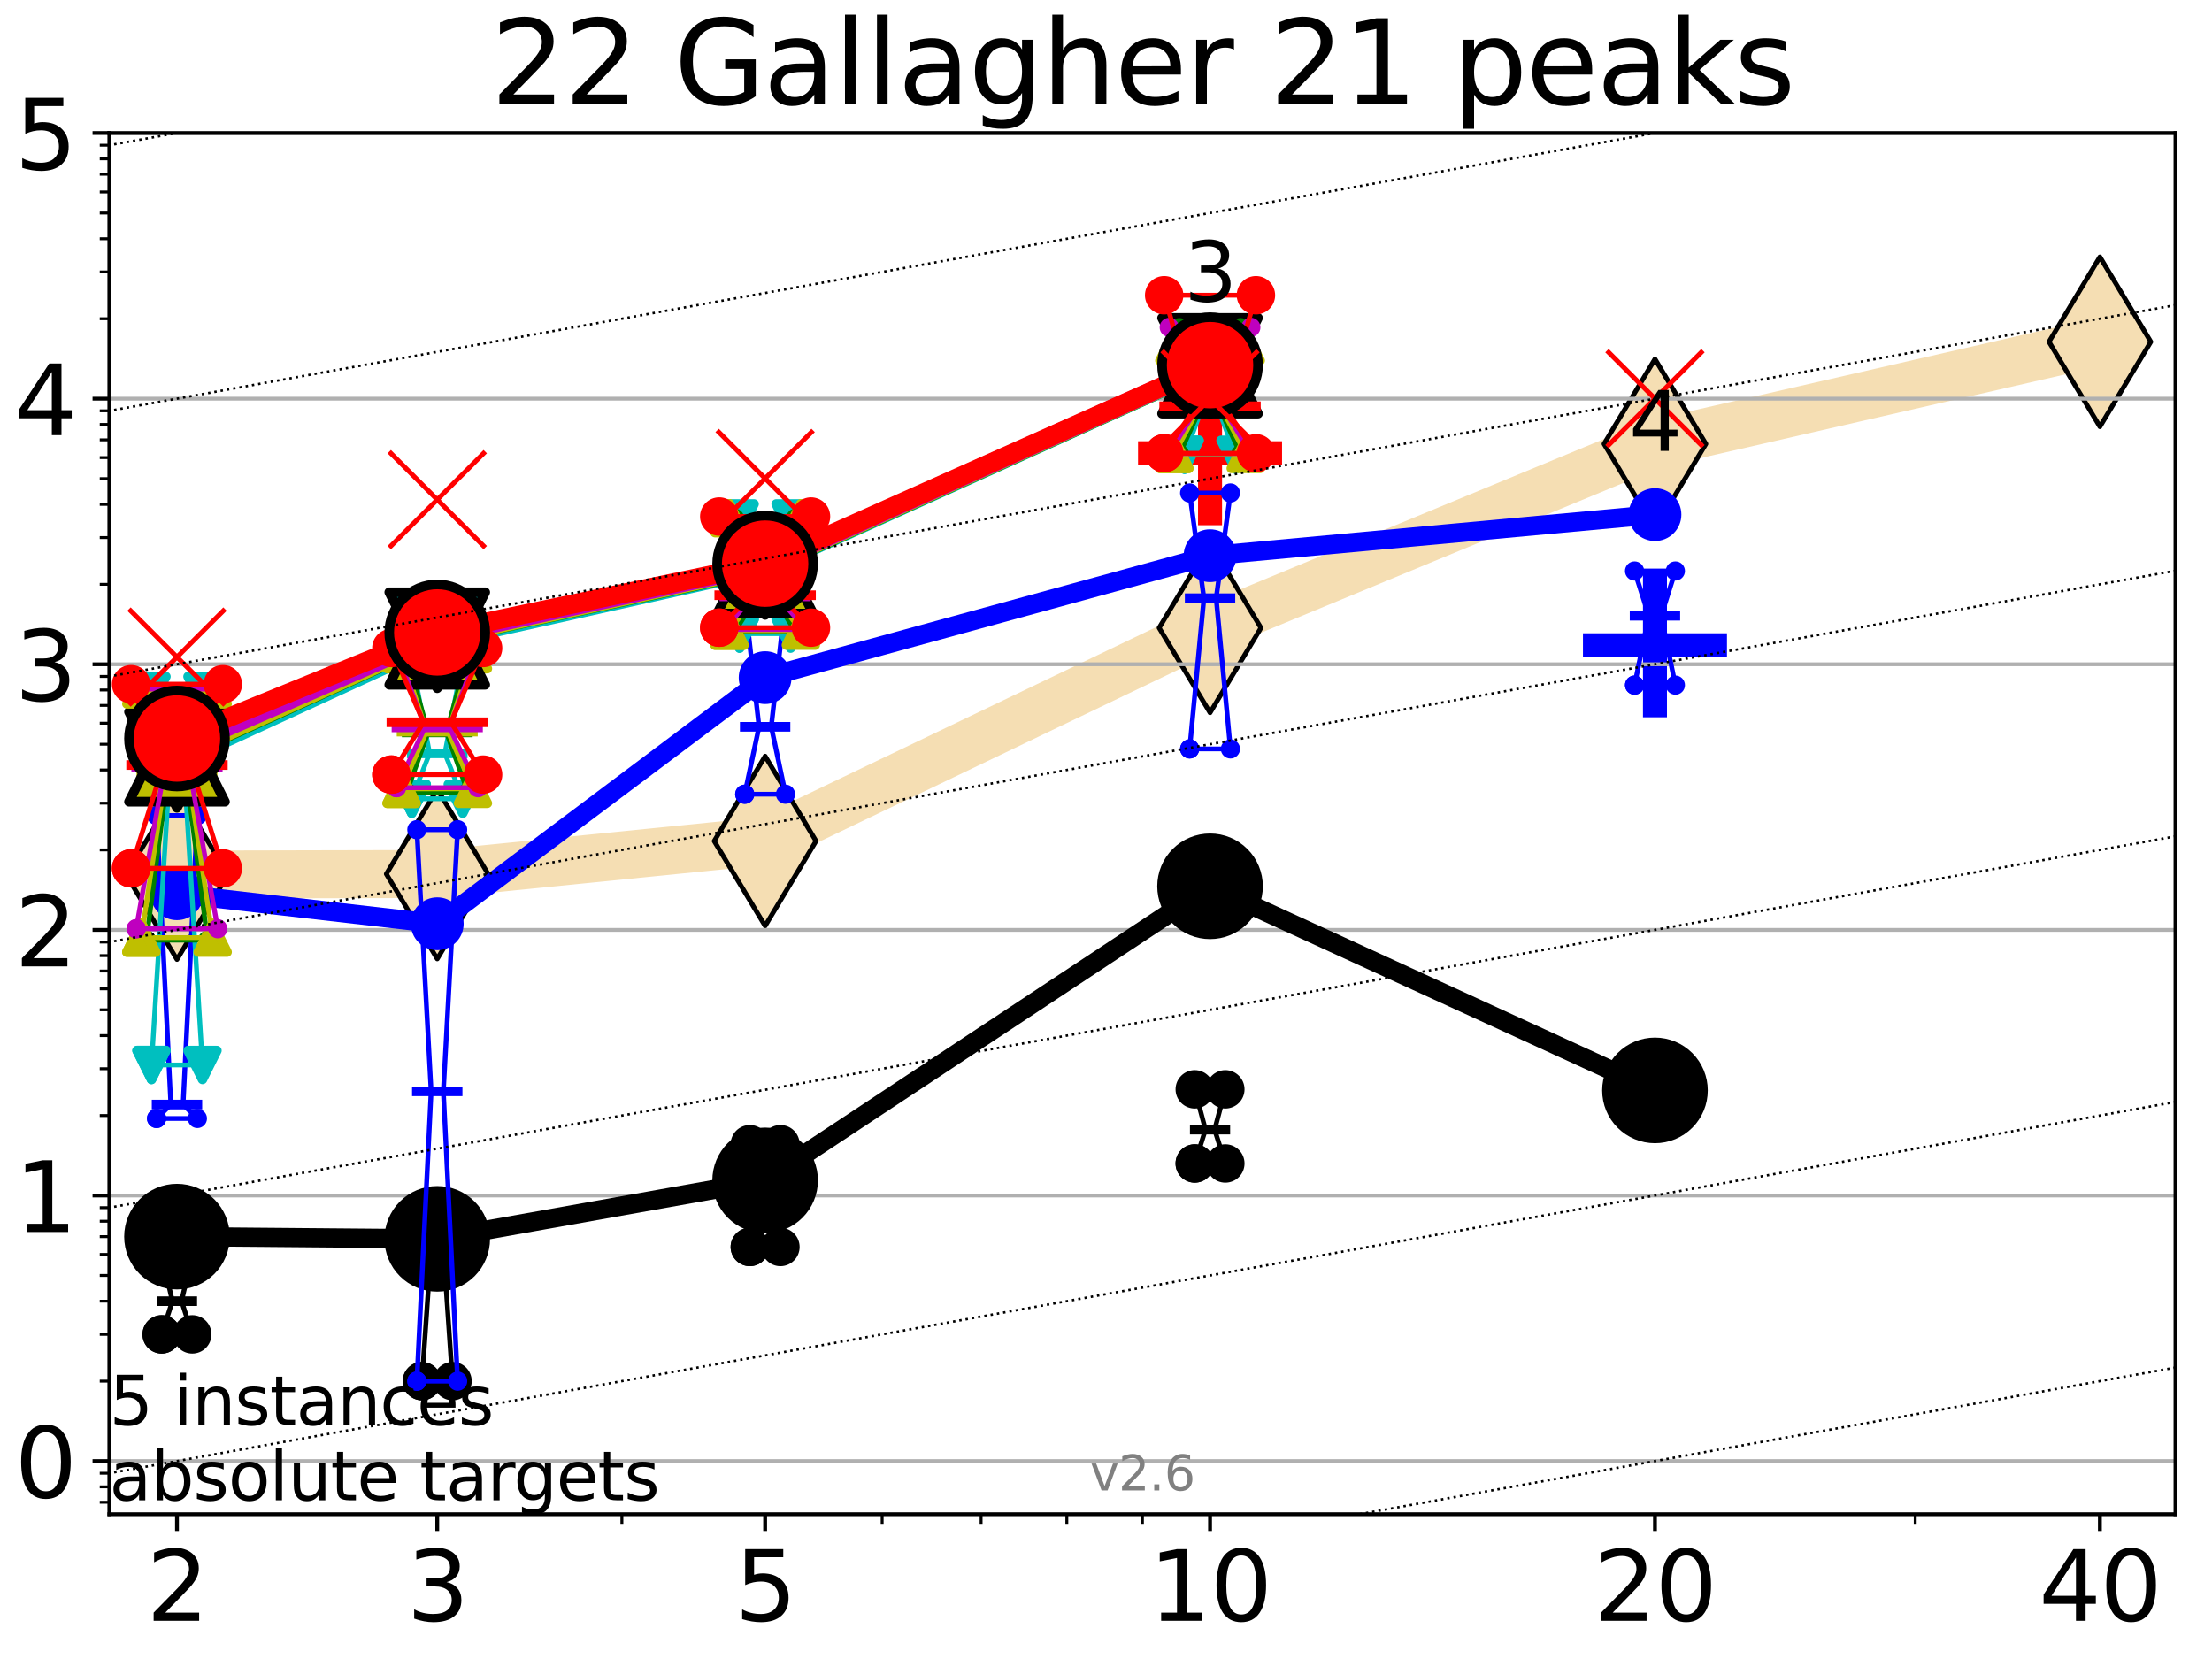 <?xml version="1.0" encoding="utf-8" standalone="no"?>
<!DOCTYPE svg PUBLIC "-//W3C//DTD SVG 1.1//EN"
  "http://www.w3.org/Graphics/SVG/1.1/DTD/svg11.dtd">
<svg xmlns:xlink="http://www.w3.org/1999/xlink" width="460.8pt" height="345.6pt" viewBox="0 0 460.8 345.6" xmlns="http://www.w3.org/2000/svg" version="1.1">
 <defs>
  <style type="text/css">*{stroke-linejoin: round; stroke-linecap: butt}</style>
 </defs>
 <g id="figure_1">
  <g id="patch_1">
   <path d="M 0 345.6 
L 460.8 345.6 
L 460.8 0 
L 0 0 
z
" style="fill: #ffffff"/>
  </g>
  <g id="axes_1">
   <g id="patch_2">
    <path d="M 22.78 315.44 
L 453.192 315.44 
L 453.192 27.72 
L 22.78 27.72 
z
" style="fill: #ffffff"/>
   </g>
   <g id="line2d_1">
    <path d="M 36.868 182.194 
L 91.085 182.07 
L 159.39 175.207 
L 252.074 130.794 
L 344.758 92.471 
L 437.443 71.205 
" clip-path="url(#pf2d6f28e2a)" style="fill: none; stroke: #f5deb3; stroke-width: 10; stroke-linecap: square"/>
    <defs>
     <path id="me00c7fa834" d="M -0 17.678 
L 10.607 0 
L 0 -17.678 
L -10.607 -0 
z
" style="stroke: #000000; stroke-linejoin: miter"/>
    </defs>
    <g clip-path="url(#pf2d6f28e2a)">
     <use xlink:href="#me00c7fa834" x="36.868" y="182.194" style="fill: #f5deb3; stroke: #000000; stroke-linejoin: miter"/>
     <use xlink:href="#me00c7fa834" x="91.085" y="182.07" style="fill: #f5deb3; stroke: #000000; stroke-linejoin: miter"/>
     <use xlink:href="#me00c7fa834" x="159.39" y="175.207" style="fill: #f5deb3; stroke: #000000; stroke-linejoin: miter"/>
     <use xlink:href="#me00c7fa834" x="252.074" y="130.794" style="fill: #f5deb3; stroke: #000000; stroke-linejoin: miter"/>
     <use xlink:href="#me00c7fa834" x="344.758" y="92.471" style="fill: #f5deb3; stroke: #000000; stroke-linejoin: miter"/>
     <use xlink:href="#me00c7fa834" x="437.443" y="71.205" style="fill: #f5deb3; stroke: #000000; stroke-linejoin: miter"/>
    </g>
   </g>
   <g id="line2d_2">
    <defs>
     <path id="m0a2ecbd9bf" d="M -15 0 
L 15 0 
M 0 15 
L 0 -15 
" style="stroke: #0000ff; stroke-width: 5"/>
    </defs>
    <g clip-path="url(#pf2d6f28e2a)">
     <use xlink:href="#m0a2ecbd9bf" x="344.758" y="134.427" style="fill: #0000ff; stroke: #0000ff; stroke-width: 5"/>
    </g>
   </g>
   <g id="line2d_3">
    <defs>
     <path id="mcc9ead36e3" d="M -15 0 
L 15 0 
M 0 15 
L 0 -15 
" style="stroke: #ff0000; stroke-width: 5"/>
    </defs>
    <g clip-path="url(#pf2d6f28e2a)">
     <use xlink:href="#mcc9ead36e3" x="252.074" y="94.416" style="fill: #ff0000; stroke: #ff0000; stroke-width: 5"/>
    </g>
   </g>
   <g id="matplotlib.axis_1">
    <g id="xtick_1">
     <g id="line2d_4">
      <defs>
       <path id="m9d2719b81c" d="M 0 0 
L 0 3.5 
" style="stroke: #000000; stroke-width: 0.8"/>
      </defs>
      <g>
       <use xlink:href="#m9d2719b81c" x="36.868" y="315.44" style="stroke: #000000; stroke-width: 0.8"/>
      </g>
     </g>
     <g id="text_1">
      <!-- 2 -->
      <g transform="translate(30.506 337.637)scale(0.2 -0.2)">
       <defs>
        <path id="DejaVuSans-32" d="M 1228 531 
L 3431 531 
L 3431 0 
L 469 0 
L 469 531 
Q 828 903 1448 1529 
Q 2069 2156 2228 2338 
Q 2531 2678 2651 2914 
Q 2772 3150 2772 3378 
Q 2772 3750 2511 3984 
Q 2250 4219 1831 4219 
Q 1534 4219 1204 4116 
Q 875 4013 500 3803 
L 500 4441 
Q 881 4594 1212 4672 
Q 1544 4750 1819 4750 
Q 2544 4750 2975 4387 
Q 3406 4025 3406 3419 
Q 3406 3131 3298 2873 
Q 3191 2616 2906 2266 
Q 2828 2175 2409 1742 
Q 1991 1309 1228 531 
z
" transform="scale(0.016)"/>
       </defs>
       <use xlink:href="#DejaVuSans-32"/>
      </g>
     </g>
    </g>
    <g id="xtick_2">
     <g id="line2d_5">
      <g>
       <use xlink:href="#m9d2719b81c" x="91.085" y="315.44" style="stroke: #000000; stroke-width: 0.8"/>
      </g>
     </g>
     <g id="text_2">
      <!-- 3 -->
      <g transform="translate(84.723 337.637)scale(0.2 -0.2)">
       <defs>
        <path id="DejaVuSans-33" d="M 2597 2516 
Q 3050 2419 3304 2112 
Q 3559 1806 3559 1356 
Q 3559 666 3084 287 
Q 2609 -91 1734 -91 
Q 1441 -91 1130 -33 
Q 819 25 488 141 
L 488 750 
Q 750 597 1062 519 
Q 1375 441 1716 441 
Q 2309 441 2620 675 
Q 2931 909 2931 1356 
Q 2931 1769 2642 2001 
Q 2353 2234 1838 2234 
L 1294 2234 
L 1294 2753 
L 1863 2753 
Q 2328 2753 2575 2939 
Q 2822 3125 2822 3475 
Q 2822 3834 2567 4026 
Q 2313 4219 1838 4219 
Q 1578 4219 1281 4162 
Q 984 4106 628 3988 
L 628 4550 
Q 988 4650 1302 4700 
Q 1616 4750 1894 4750 
Q 2613 4750 3031 4423 
Q 3450 4097 3450 3541 
Q 3450 3153 3228 2886 
Q 3006 2619 2597 2516 
z
" transform="scale(0.016)"/>
       </defs>
       <use xlink:href="#DejaVuSans-33"/>
      </g>
     </g>
    </g>
    <g id="xtick_3">
     <g id="line2d_6">
      <g>
       <use xlink:href="#m9d2719b81c" x="159.39" y="315.44" style="stroke: #000000; stroke-width: 0.8"/>
      </g>
     </g>
     <g id="text_3">
      <!-- 5 -->
      <g transform="translate(153.028 337.637)scale(0.2 -0.2)">
       <defs>
        <path id="DejaVuSans-35" d="M 691 4666 
L 3169 4666 
L 3169 4134 
L 1269 4134 
L 1269 2991 
Q 1406 3038 1543 3061 
Q 1681 3084 1819 3084 
Q 2600 3084 3056 2656 
Q 3513 2228 3513 1497 
Q 3513 744 3044 326 
Q 2575 -91 1722 -91 
Q 1428 -91 1123 -41 
Q 819 9 494 109 
L 494 744 
Q 775 591 1075 516 
Q 1375 441 1709 441 
Q 2250 441 2565 725 
Q 2881 1009 2881 1497 
Q 2881 1984 2565 2268 
Q 2250 2553 1709 2553 
Q 1456 2553 1204 2497 
Q 953 2441 691 2322 
L 691 4666 
z
" transform="scale(0.016)"/>
       </defs>
       <use xlink:href="#DejaVuSans-35"/>
      </g>
     </g>
    </g>
    <g id="xtick_4">
     <g id="line2d_7">
      <g>
       <use xlink:href="#m9d2719b81c" x="252.074" y="315.44" style="stroke: #000000; stroke-width: 0.8"/>
      </g>
     </g>
     <g id="text_4">
      <!-- 10 -->
      <g transform="translate(239.349 337.637)scale(0.2 -0.2)">
       <defs>
        <path id="DejaVuSans-31" d="M 794 531 
L 1825 531 
L 1825 4091 
L 703 3866 
L 703 4441 
L 1819 4666 
L 2450 4666 
L 2450 531 
L 3481 531 
L 3481 0 
L 794 0 
L 794 531 
z
" transform="scale(0.016)"/>
        <path id="DejaVuSans-30" d="M 2034 4250 
Q 1547 4250 1301 3770 
Q 1056 3291 1056 2328 
Q 1056 1369 1301 889 
Q 1547 409 2034 409 
Q 2525 409 2770 889 
Q 3016 1369 3016 2328 
Q 3016 3291 2770 3770 
Q 2525 4250 2034 4250 
z
M 2034 4750 
Q 2819 4750 3233 4129 
Q 3647 3509 3647 2328 
Q 3647 1150 3233 529 
Q 2819 -91 2034 -91 
Q 1250 -91 836 529 
Q 422 1150 422 2328 
Q 422 3509 836 4129 
Q 1250 4750 2034 4750 
z
" transform="scale(0.016)"/>
       </defs>
       <use xlink:href="#DejaVuSans-31"/>
       <use xlink:href="#DejaVuSans-30" x="63.623"/>
      </g>
     </g>
    </g>
    <g id="xtick_5">
     <g id="line2d_8">
      <g>
       <use xlink:href="#m9d2719b81c" x="344.758" y="315.44" style="stroke: #000000; stroke-width: 0.8"/>
      </g>
     </g>
     <g id="text_5">
      <!-- 20 -->
      <g transform="translate(332.033 337.637)scale(0.2 -0.2)">
       <use xlink:href="#DejaVuSans-32"/>
       <use xlink:href="#DejaVuSans-30" x="63.623"/>
      </g>
     </g>
    </g>
    <g id="xtick_6">
     <g id="line2d_9">
      <g>
       <use xlink:href="#m9d2719b81c" x="437.443" y="315.44" style="stroke: #000000; stroke-width: 0.8"/>
      </g>
     </g>
     <g id="text_6">
      <!-- 40 -->
      <g transform="translate(424.718 337.637)scale(0.2 -0.2)">
       <defs>
        <path id="DejaVuSans-34" d="M 2419 4116 
L 825 1625 
L 2419 1625 
L 2419 4116 
z
M 2253 4666 
L 3047 4666 
L 3047 1625 
L 3713 1625 
L 3713 1100 
L 3047 1100 
L 3047 0 
L 2419 0 
L 2419 1100 
L 313 1100 
L 313 1709 
L 2253 4666 
z
" transform="scale(0.016)"/>
       </defs>
       <use xlink:href="#DejaVuSans-34"/>
       <use xlink:href="#DejaVuSans-30" x="63.623"/>
      </g>
     </g>
    </g>
    <g id="xtick_7">
     <g id="line2d_10">
      <defs>
       <path id="m031dbd4874" d="M 0 0 
L 0 2 
" style="stroke: #000000; stroke-width: 0.6"/>
      </defs>
      <g>
       <use xlink:href="#m031dbd4874" x="129.552" y="315.44" style="stroke: #000000; stroke-width: 0.6"/>
      </g>
     </g>
    </g>
    <g id="xtick_8">
     <g id="line2d_11">
      <g>
       <use xlink:href="#m031dbd4874" x="183.769" y="315.44" style="stroke: #000000; stroke-width: 0.6"/>
      </g>
     </g>
    </g>
    <g id="xtick_9">
     <g id="line2d_12">
      <g>
       <use xlink:href="#m031dbd4874" x="204.381" y="315.44" style="stroke: #000000; stroke-width: 0.6"/>
      </g>
     </g>
    </g>
    <g id="xtick_10">
     <g id="line2d_13">
      <g>
       <use xlink:href="#m031dbd4874" x="222.237" y="315.44" style="stroke: #000000; stroke-width: 0.6"/>
      </g>
     </g>
    </g>
    <g id="xtick_11">
     <g id="line2d_14">
      <g>
       <use xlink:href="#m031dbd4874" x="237.986" y="315.44" style="stroke: #000000; stroke-width: 0.6"/>
      </g>
     </g>
    </g>
    <g id="xtick_12">
     <g id="line2d_15">
      <g>
       <use xlink:href="#m031dbd4874" x="398.975" y="315.44" style="stroke: #000000; stroke-width: 0.6"/>
      </g>
     </g>
    </g>
   </g>
   <g id="matplotlib.axis_2">
    <g id="ytick_1">
     <g id="line2d_16">
      <path d="M 22.78 304.374 
L 453.192 304.374 
" clip-path="url(#pf2d6f28e2a)" style="fill: none; stroke: #b0b0b0; stroke-width: 0.8; stroke-linecap: square"/>
     </g>
     <g id="line2d_17">
      <defs>
       <path id="m815d658c72" d="M 0 0 
L -3.5 0 
" style="stroke: #000000; stroke-width: 0.8"/>
      </defs>
      <g>
       <use xlink:href="#m815d658c72" x="22.78" y="304.374" style="stroke: #000000; stroke-width: 0.8"/>
      </g>
     </g>
     <g id="text_7">
      <!-- 0 -->
      <g transform="translate(3.055 311.972)scale(0.2 -0.2)">
       <use xlink:href="#DejaVuSans-30"/>
      </g>
     </g>
    </g>
    <g id="ytick_2">
     <g id="line2d_18">
      <path d="M 22.78 249.043 
L 453.192 249.043 
" clip-path="url(#pf2d6f28e2a)" style="fill: none; stroke: #b0b0b0; stroke-width: 0.8; stroke-linecap: square"/>
     </g>
     <g id="line2d_19">
      <g>
       <use xlink:href="#m815d658c72" x="22.78" y="249.043" style="stroke: #000000; stroke-width: 0.8"/>
      </g>
     </g>
     <g id="text_8">
      <!-- 1 -->
      <g transform="translate(3.055 256.642)scale(0.2 -0.2)">
       <use xlink:href="#DejaVuSans-31"/>
      </g>
     </g>
    </g>
    <g id="ytick_3">
     <g id="line2d_20">
      <path d="M 22.78 193.712 
L 453.192 193.712 
" clip-path="url(#pf2d6f28e2a)" style="fill: none; stroke: #b0b0b0; stroke-width: 0.8; stroke-linecap: square"/>
     </g>
     <g id="line2d_21">
      <g>
       <use xlink:href="#m815d658c72" x="22.78" y="193.712" style="stroke: #000000; stroke-width: 0.8"/>
      </g>
     </g>
     <g id="text_9">
      <!-- 2 -->
      <g transform="translate(3.055 201.311)scale(0.2 -0.2)">
       <use xlink:href="#DejaVuSans-32"/>
      </g>
     </g>
    </g>
    <g id="ytick_4">
     <g id="line2d_22">
      <path d="M 22.78 138.382 
L 453.192 138.382 
" clip-path="url(#pf2d6f28e2a)" style="fill: none; stroke: #b0b0b0; stroke-width: 0.8; stroke-linecap: square"/>
     </g>
     <g id="line2d_23">
      <g>
       <use xlink:href="#m815d658c72" x="22.78" y="138.382" style="stroke: #000000; stroke-width: 0.8"/>
      </g>
     </g>
     <g id="text_10">
      <!-- 3 -->
      <g transform="translate(3.055 145.98)scale(0.2 -0.2)">
       <use xlink:href="#DejaVuSans-33"/>
      </g>
     </g>
    </g>
    <g id="ytick_5">
     <g id="line2d_24">
      <path d="M 22.78 83.051 
L 453.192 83.051 
" clip-path="url(#pf2d6f28e2a)" style="fill: none; stroke: #b0b0b0; stroke-width: 0.8; stroke-linecap: square"/>
     </g>
     <g id="line2d_25">
      <g>
       <use xlink:href="#m815d658c72" x="22.78" y="83.051" style="stroke: #000000; stroke-width: 0.8"/>
      </g>
     </g>
     <g id="text_11">
      <!-- 4 -->
      <g transform="translate(3.055 90.649)scale(0.2 -0.2)">
       <use xlink:href="#DejaVuSans-34"/>
      </g>
     </g>
    </g>
    <g id="ytick_6">
     <g id="line2d_26">
      <path d="M 22.78 27.72 
L 453.192 27.72 
" clip-path="url(#pf2d6f28e2a)" style="fill: none; stroke: #b0b0b0; stroke-width: 0.8; stroke-linecap: square"/>
     </g>
     <g id="line2d_27">
      <g>
       <use xlink:href="#m815d658c72" x="22.78" y="27.72" style="stroke: #000000; stroke-width: 0.8"/>
      </g>
     </g>
     <g id="text_12">
      <!-- 5 -->
      <g transform="translate(3.055 35.318)scale(0.2 -0.2)">
       <use xlink:href="#DejaVuSans-35"/>
      </g>
     </g>
    </g>
    <g id="ytick_7">
     <g id="line2d_28">
      <defs>
       <path id="m0b5c65d5ae" d="M 0 0 
L -2 0 
" style="stroke: #000000; stroke-width: 0.6"/>
      </defs>
      <g>
       <use xlink:href="#m0b5c65d5ae" x="22.78" y="312.945" style="stroke: #000000; stroke-width: 0.6"/>
      </g>
     </g>
    </g>
    <g id="ytick_8">
     <g id="line2d_29">
      <g>
       <use xlink:href="#m0b5c65d5ae" x="22.78" y="309.736" style="stroke: #000000; stroke-width: 0.6"/>
      </g>
     </g>
    </g>
    <g id="ytick_9">
     <g id="line2d_30">
      <g>
       <use xlink:href="#m0b5c65d5ae" x="22.78" y="306.906" style="stroke: #000000; stroke-width: 0.6"/>
      </g>
     </g>
    </g>
    <g id="ytick_10">
     <g id="line2d_31">
      <g>
       <use xlink:href="#m0b5c65d5ae" x="22.78" y="287.718" style="stroke: #000000; stroke-width: 0.6"/>
      </g>
     </g>
    </g>
    <g id="ytick_11">
     <g id="line2d_32">
      <g>
       <use xlink:href="#m0b5c65d5ae" x="22.78" y="277.974" style="stroke: #000000; stroke-width: 0.6"/>
      </g>
     </g>
    </g>
    <g id="ytick_12">
     <g id="line2d_33">
      <g>
       <use xlink:href="#m0b5c65d5ae" x="22.78" y="271.061" style="stroke: #000000; stroke-width: 0.6"/>
      </g>
     </g>
    </g>
    <g id="ytick_13">
     <g id="line2d_34">
      <g>
       <use xlink:href="#m0b5c65d5ae" x="22.78" y="265.699" style="stroke: #000000; stroke-width: 0.6"/>
      </g>
     </g>
    </g>
    <g id="ytick_14">
     <g id="line2d_35">
      <g>
       <use xlink:href="#m0b5c65d5ae" x="22.78" y="261.318" style="stroke: #000000; stroke-width: 0.6"/>
      </g>
     </g>
    </g>
    <g id="ytick_15">
     <g id="line2d_36">
      <g>
       <use xlink:href="#m0b5c65d5ae" x="22.78" y="257.614" style="stroke: #000000; stroke-width: 0.6"/>
      </g>
     </g>
    </g>
    <g id="ytick_16">
     <g id="line2d_37">
      <g>
       <use xlink:href="#m0b5c65d5ae" x="22.78" y="254.405" style="stroke: #000000; stroke-width: 0.6"/>
      </g>
     </g>
    </g>
    <g id="ytick_17">
     <g id="line2d_38">
      <g>
       <use xlink:href="#m0b5c65d5ae" x="22.78" y="251.575" style="stroke: #000000; stroke-width: 0.6"/>
      </g>
     </g>
    </g>
    <g id="ytick_18">
     <g id="line2d_39">
      <g>
       <use xlink:href="#m0b5c65d5ae" x="22.78" y="232.387" style="stroke: #000000; stroke-width: 0.6"/>
      </g>
     </g>
    </g>
    <g id="ytick_19">
     <g id="line2d_40">
      <g>
       <use xlink:href="#m0b5c65d5ae" x="22.78" y="222.644" style="stroke: #000000; stroke-width: 0.6"/>
      </g>
     </g>
    </g>
    <g id="ytick_20">
     <g id="line2d_41">
      <g>
       <use xlink:href="#m0b5c65d5ae" x="22.78" y="215.731" style="stroke: #000000; stroke-width: 0.6"/>
      </g>
     </g>
    </g>
    <g id="ytick_21">
     <g id="line2d_42">
      <g>
       <use xlink:href="#m0b5c65d5ae" x="22.78" y="210.369" style="stroke: #000000; stroke-width: 0.6"/>
      </g>
     </g>
    </g>
    <g id="ytick_22">
     <g id="line2d_43">
      <g>
       <use xlink:href="#m0b5c65d5ae" x="22.78" y="205.987" style="stroke: #000000; stroke-width: 0.6"/>
      </g>
     </g>
    </g>
    <g id="ytick_23">
     <g id="line2d_44">
      <g>
       <use xlink:href="#m0b5c65d5ae" x="22.78" y="202.283" style="stroke: #000000; stroke-width: 0.6"/>
      </g>
     </g>
    </g>
    <g id="ytick_24">
     <g id="line2d_45">
      <g>
       <use xlink:href="#m0b5c65d5ae" x="22.78" y="199.074" style="stroke: #000000; stroke-width: 0.6"/>
      </g>
     </g>
    </g>
    <g id="ytick_25">
     <g id="line2d_46">
      <g>
       <use xlink:href="#m0b5c65d5ae" x="22.78" y="196.244" style="stroke: #000000; stroke-width: 0.6"/>
      </g>
     </g>
    </g>
    <g id="ytick_26">
     <g id="line2d_47">
      <g>
       <use xlink:href="#m0b5c65d5ae" x="22.78" y="177.056" style="stroke: #000000; stroke-width: 0.6"/>
      </g>
     </g>
    </g>
    <g id="ytick_27">
     <g id="line2d_48">
      <g>
       <use xlink:href="#m0b5c65d5ae" x="22.78" y="167.313" style="stroke: #000000; stroke-width: 0.6"/>
      </g>
     </g>
    </g>
    <g id="ytick_28">
     <g id="line2d_49">
      <g>
       <use xlink:href="#m0b5c65d5ae" x="22.78" y="160.4" style="stroke: #000000; stroke-width: 0.6"/>
      </g>
     </g>
    </g>
    <g id="ytick_29">
     <g id="line2d_50">
      <g>
       <use xlink:href="#m0b5c65d5ae" x="22.78" y="155.038" style="stroke: #000000; stroke-width: 0.6"/>
      </g>
     </g>
    </g>
    <g id="ytick_30">
     <g id="line2d_51">
      <g>
       <use xlink:href="#m0b5c65d5ae" x="22.78" y="150.657" style="stroke: #000000; stroke-width: 0.6"/>
      </g>
     </g>
    </g>
    <g id="ytick_31">
     <g id="line2d_52">
      <g>
       <use xlink:href="#m0b5c65d5ae" x="22.78" y="146.952" style="stroke: #000000; stroke-width: 0.6"/>
      </g>
     </g>
    </g>
    <g id="ytick_32">
     <g id="line2d_53">
      <g>
       <use xlink:href="#m0b5c65d5ae" x="22.78" y="143.744" style="stroke: #000000; stroke-width: 0.6"/>
      </g>
     </g>
    </g>
    <g id="ytick_33">
     <g id="line2d_54">
      <g>
       <use xlink:href="#m0b5c65d5ae" x="22.78" y="140.913" style="stroke: #000000; stroke-width: 0.6"/>
      </g>
     </g>
    </g>
    <g id="ytick_34">
     <g id="line2d_55">
      <g>
       <use xlink:href="#m0b5c65d5ae" x="22.78" y="121.725" style="stroke: #000000; stroke-width: 0.6"/>
      </g>
     </g>
    </g>
    <g id="ytick_35">
     <g id="line2d_56">
      <g>
       <use xlink:href="#m0b5c65d5ae" x="22.78" y="111.982" style="stroke: #000000; stroke-width: 0.6"/>
      </g>
     </g>
    </g>
    <g id="ytick_36">
     <g id="line2d_57">
      <g>
       <use xlink:href="#m0b5c65d5ae" x="22.78" y="105.069" style="stroke: #000000; stroke-width: 0.6"/>
      </g>
     </g>
    </g>
    <g id="ytick_37">
     <g id="line2d_58">
      <g>
       <use xlink:href="#m0b5c65d5ae" x="22.78" y="99.707" style="stroke: #000000; stroke-width: 0.6"/>
      </g>
     </g>
    </g>
    <g id="ytick_38">
     <g id="line2d_59">
      <g>
       <use xlink:href="#m0b5c65d5ae" x="22.78" y="95.326" style="stroke: #000000; stroke-width: 0.6"/>
      </g>
     </g>
    </g>
    <g id="ytick_39">
     <g id="line2d_60">
      <g>
       <use xlink:href="#m0b5c65d5ae" x="22.78" y="91.622" style="stroke: #000000; stroke-width: 0.6"/>
      </g>
     </g>
    </g>
    <g id="ytick_40">
     <g id="line2d_61">
      <g>
       <use xlink:href="#m0b5c65d5ae" x="22.78" y="88.413" style="stroke: #000000; stroke-width: 0.6"/>
      </g>
     </g>
    </g>
    <g id="ytick_41">
     <g id="line2d_62">
      <g>
       <use xlink:href="#m0b5c65d5ae" x="22.78" y="85.583" style="stroke: #000000; stroke-width: 0.6"/>
      </g>
     </g>
    </g>
    <g id="ytick_42">
     <g id="line2d_63">
      <g>
       <use xlink:href="#m0b5c65d5ae" x="22.78" y="66.395" style="stroke: #000000; stroke-width: 0.6"/>
      </g>
     </g>
    </g>
    <g id="ytick_43">
     <g id="line2d_64">
      <g>
       <use xlink:href="#m0b5c65d5ae" x="22.78" y="56.651" style="stroke: #000000; stroke-width: 0.6"/>
      </g>
     </g>
    </g>
    <g id="ytick_44">
     <g id="line2d_65">
      <g>
       <use xlink:href="#m0b5c65d5ae" x="22.78" y="49.738" style="stroke: #000000; stroke-width: 0.6"/>
      </g>
     </g>
    </g>
    <g id="ytick_45">
     <g id="line2d_66">
      <g>
       <use xlink:href="#m0b5c65d5ae" x="22.78" y="44.376" style="stroke: #000000; stroke-width: 0.6"/>
      </g>
     </g>
    </g>
    <g id="ytick_46">
     <g id="line2d_67">
      <g>
       <use xlink:href="#m0b5c65d5ae" x="22.78" y="39.995" style="stroke: #000000; stroke-width: 0.6"/>
      </g>
     </g>
    </g>
    <g id="ytick_47">
     <g id="line2d_68">
      <g>
       <use xlink:href="#m0b5c65d5ae" x="22.78" y="36.291" style="stroke: #000000; stroke-width: 0.6"/>
      </g>
     </g>
    </g>
    <g id="ytick_48">
     <g id="line2d_69">
      <g>
       <use xlink:href="#m0b5c65d5ae" x="22.78" y="33.082" style="stroke: #000000; stroke-width: 0.6"/>
      </g>
     </g>
    </g>
    <g id="ytick_49">
     <g id="line2d_70">
      <g>
       <use xlink:href="#m0b5c65d5ae" x="22.78" y="30.252" style="stroke: #000000; stroke-width: 0.6"/>
      </g>
     </g>
    </g>
   </g>
   <g id="line2d_71">
    <path d="M 33.682 277.974 
L 35.912 271.061 
L 33.682 261.318 
L 40.054 261.318 
L 37.824 271.061 
L 40.054 277.974 
L 33.682 277.974 
" clip-path="url(#pf2d6f28e2a)" style="fill: none; stroke: #000000; stroke-linecap: square"/>
   </g>
   <g id="line2d_72">
    <path d="M 33.682 277.974 
L 40.054 277.974 
L 40.054 261.318 
L 33.682 261.318 
L 33.682 277.974 
" clip-path="url(#pf2d6f28e2a)" style="fill: none"/>
    <defs>
     <path id="me97a59aff7" d="M 0 3 
C 0.796 3 1.559 2.684 2.121 2.121 
C 2.684 1.559 3 0.796 3 0 
C 3 -0.796 2.684 -1.559 2.121 -2.121 
C 1.559 -2.684 0.796 -3 0 -3 
C -0.796 -3 -1.559 -2.684 -2.121 -2.121 
C -2.684 -1.559 -3 -0.796 -3 0 
C -3 0.796 -2.684 1.559 -2.121 2.121 
C -1.559 2.684 -0.796 3 0 3 
z
" style="stroke: #000000; stroke-width: 2"/>
    </defs>
    <g clip-path="url(#pf2d6f28e2a)">
     <use xlink:href="#me97a59aff7" x="33.682" y="277.974" style="stroke: #000000; stroke-width: 2"/>
     <use xlink:href="#me97a59aff7" x="40.054" y="277.974" style="stroke: #000000; stroke-width: 2"/>
     <use xlink:href="#me97a59aff7" x="40.054" y="261.318" style="stroke: #000000; stroke-width: 2"/>
     <use xlink:href="#me97a59aff7" x="33.682" y="261.318" style="stroke: #000000; stroke-width: 2"/>
     <use xlink:href="#me97a59aff7" x="33.682" y="277.974" style="stroke: #000000; stroke-width: 2"/>
    </g>
   </g>
   <g id="line2d_73">
    <path d="M 33.682 271.061 
L 40.054 271.061 
" clip-path="url(#pf2d6f28e2a)" style="fill: none; stroke: #000000; stroke-width: 2; stroke-linecap: square"/>
   </g>
   <g id="line2d_74">
    <path d="M 87.899 287.718 
L 90.129 255.428 
L 87.899 252.482 
L 94.271 252.482 
L 92.041 255.428 
L 94.271 287.718 
L 87.899 287.718 
" clip-path="url(#pf2d6f28e2a)" style="fill: none; stroke: #000000; stroke-linecap: square"/>
   </g>
   <g id="line2d_75">
    <path d="M 87.899 287.718 
L 94.271 287.718 
L 94.271 252.482 
L 87.899 252.482 
L 87.899 287.718 
" clip-path="url(#pf2d6f28e2a)" style="fill: none"/>
    <g clip-path="url(#pf2d6f28e2a)">
     <use xlink:href="#me97a59aff7" x="87.899" y="287.718" style="stroke: #000000; stroke-width: 2"/>
     <use xlink:href="#me97a59aff7" x="94.271" y="287.718" style="stroke: #000000; stroke-width: 2"/>
     <use xlink:href="#me97a59aff7" x="94.271" y="252.482" style="stroke: #000000; stroke-width: 2"/>
     <use xlink:href="#me97a59aff7" x="87.899" y="252.482" style="stroke: #000000; stroke-width: 2"/>
     <use xlink:href="#me97a59aff7" x="87.899" y="287.718" style="stroke: #000000; stroke-width: 2"/>
    </g>
   </g>
   <g id="line2d_76">
    <path d="M 87.899 255.428 
L 94.271 255.428 
" clip-path="url(#pf2d6f28e2a)" style="fill: none; stroke: #000000; stroke-width: 2; stroke-linecap: square"/>
   </g>
   <g id="line2d_77">
    <path d="M 156.204 259.767 
L 158.434 243.111 
L 156.204 238.357 
L 162.576 238.357 
L 160.346 243.111 
L 162.576 259.767 
L 156.204 259.767 
" clip-path="url(#pf2d6f28e2a)" style="fill: none; stroke: #000000; stroke-linecap: square"/>
   </g>
   <g id="line2d_78">
    <path d="M 156.204 259.767 
L 162.576 259.767 
L 162.576 238.357 
L 156.204 238.357 
L 156.204 259.767 
" clip-path="url(#pf2d6f28e2a)" style="fill: none"/>
    <g clip-path="url(#pf2d6f28e2a)">
     <use xlink:href="#me97a59aff7" x="156.204" y="259.767" style="stroke: #000000; stroke-width: 2"/>
     <use xlink:href="#me97a59aff7" x="162.576" y="259.767" style="stroke: #000000; stroke-width: 2"/>
     <use xlink:href="#me97a59aff7" x="162.576" y="238.357" style="stroke: #000000; stroke-width: 2"/>
     <use xlink:href="#me97a59aff7" x="156.204" y="238.357" style="stroke: #000000; stroke-width: 2"/>
     <use xlink:href="#me97a59aff7" x="156.204" y="259.767" style="stroke: #000000; stroke-width: 2"/>
    </g>
   </g>
   <g id="line2d_79">
    <path d="M 156.204 243.111 
L 162.576 243.111 
" clip-path="url(#pf2d6f28e2a)" style="fill: none; stroke: #000000; stroke-width: 2; stroke-linecap: square"/>
   </g>
   <g id="line2d_80">
    <path d="M 248.888 242.372 
L 251.118 235.323 
L 248.888 226.929 
L 255.26 226.929 
L 253.03 235.323 
L 255.26 242.372 
L 248.888 242.372 
" clip-path="url(#pf2d6f28e2a)" style="fill: none; stroke: #000000; stroke-linecap: square"/>
   </g>
   <g id="line2d_81">
    <path d="M 248.888 242.372 
L 255.26 242.372 
L 255.26 226.929 
L 248.888 226.929 
L 248.888 242.372 
" clip-path="url(#pf2d6f28e2a)" style="fill: none"/>
    <g clip-path="url(#pf2d6f28e2a)">
     <use xlink:href="#me97a59aff7" x="248.888" y="242.372" style="stroke: #000000; stroke-width: 2"/>
     <use xlink:href="#me97a59aff7" x="255.26" y="242.372" style="stroke: #000000; stroke-width: 2"/>
     <use xlink:href="#me97a59aff7" x="255.26" y="226.929" style="stroke: #000000; stroke-width: 2"/>
     <use xlink:href="#me97a59aff7" x="248.888" y="226.929" style="stroke: #000000; stroke-width: 2"/>
     <use xlink:href="#me97a59aff7" x="248.888" y="242.372" style="stroke: #000000; stroke-width: 2"/>
    </g>
   </g>
   <g id="line2d_82">
    <path d="M 248.888 235.323 
L 255.26 235.323 
" clip-path="url(#pf2d6f28e2a)" style="fill: none; stroke: #000000; stroke-width: 2; stroke-linecap: square"/>
   </g>
   <g id="line2d_83">
    <path d="M 341.572 231.735 
L 343.803 231.1 
L 341.572 227.412 
L 347.945 227.412 
L 345.714 231.1 
L 347.945 231.735 
L 341.572 231.735 
" clip-path="url(#pf2d6f28e2a)" style="fill: none; stroke: #000000; stroke-linecap: square"/>
   </g>
   <g id="line2d_84">
    <path d="M 341.572 231.735 
L 347.945 231.735 
L 347.945 227.412 
L 341.572 227.412 
L 341.572 231.735 
" clip-path="url(#pf2d6f28e2a)" style="fill: none"/>
    <g clip-path="url(#pf2d6f28e2a)">
     <use xlink:href="#me97a59aff7" x="341.572" y="231.735" style="stroke: #000000; stroke-width: 2"/>
     <use xlink:href="#me97a59aff7" x="347.945" y="231.735" style="stroke: #000000; stroke-width: 2"/>
     <use xlink:href="#me97a59aff7" x="347.945" y="227.412" style="stroke: #000000; stroke-width: 2"/>
     <use xlink:href="#me97a59aff7" x="341.572" y="227.412" style="stroke: #000000; stroke-width: 2"/>
     <use xlink:href="#me97a59aff7" x="341.572" y="231.735" style="stroke: #000000; stroke-width: 2"/>
    </g>
   </g>
   <g id="line2d_85">
    <path d="M 341.572 231.1 
L 347.945 231.1 
" clip-path="url(#pf2d6f28e2a)" style="fill: none; stroke: #000000; stroke-width: 2; stroke-linecap: square"/>
   </g>
   <g id="line2d_86">
    <path d="M 36.868 257.614 
L 91.085 258.076 
" clip-path="url(#pf2d6f28e2a)" style="fill: none; stroke: #000000; stroke-width: 4; stroke-linecap: square"/>
   </g>
   <g id="line2d_87">
    <path d="M 91.085 258.076 
L 159.39 245.894 
" clip-path="url(#pf2d6f28e2a)" style="fill: none; stroke: #000000; stroke-width: 4; stroke-linecap: square"/>
   </g>
   <g id="line2d_88">
    <path d="M 159.39 245.894 
L 252.074 184.632 
" clip-path="url(#pf2d6f28e2a)" style="fill: none; stroke: #000000; stroke-width: 4; stroke-linecap: square"/>
   </g>
   <g id="line2d_89">
    <path d="M 252.074 184.632 
L 344.758 227.15 
" clip-path="url(#pf2d6f28e2a)" style="fill: none; stroke: #000000; stroke-width: 4; stroke-linecap: square"/>
   </g>
   <g id="line2d_90">
    <path d="M 36.868 257.614 
L 91.085 258.076 
L 159.39 245.894 
L 252.074 184.632 
L 344.758 227.15 
" clip-path="url(#pf2d6f28e2a)" style="fill: none"/>
    <defs>
     <path id="m7bd57e71cd" d="M 0 10 
C 2.652 10 5.196 8.946 7.071 7.071 
C 8.946 5.196 10 2.652 10 0 
C 10 -2.652 8.946 -5.196 7.071 -7.071 
C 5.196 -8.946 2.652 -10 0 -10 
C -2.652 -10 -5.196 -8.946 -7.071 -7.071 
C -8.946 -5.196 -10 -2.652 -10 0 
C -10 2.652 -8.946 5.196 -7.071 7.071 
C -5.196 8.946 -2.652 10 0 10 
z
" style="stroke: #000000; stroke-width: 2"/>
    </defs>
    <g clip-path="url(#pf2d6f28e2a)">
     <use xlink:href="#m7bd57e71cd" x="36.868" y="257.614" style="stroke: #000000; stroke-width: 2"/>
     <use xlink:href="#m7bd57e71cd" x="91.085" y="258.076" style="stroke: #000000; stroke-width: 2"/>
     <use xlink:href="#m7bd57e71cd" x="159.39" y="245.894" style="stroke: #000000; stroke-width: 2"/>
     <use xlink:href="#m7bd57e71cd" x="252.074" y="184.632" style="stroke: #000000; stroke-width: 2"/>
     <use xlink:href="#m7bd57e71cd" x="344.758" y="227.15" style="stroke: #000000; stroke-width: 2"/>
    </g>
   </g>
   <g id="line2d_91">
    <path d="M 32.62 232.995 
L 35.594 230.097 
L 32.62 169.889 
L 41.116 169.889 
L 38.143 230.097 
L 41.116 232.995 
L 32.62 232.995 
" clip-path="url(#pf2d6f28e2a)" style="fill: none; stroke: #0000ff; stroke-linecap: square"/>
   </g>
   <g id="line2d_92">
    <path d="M 32.62 232.995 
L 41.116 232.995 
L 41.116 169.889 
L 32.62 169.889 
L 32.62 232.995 
" clip-path="url(#pf2d6f28e2a)" style="fill: none"/>
    <defs>
     <path id="m81a1ce603b" d="M 0 1.5 
C 0.398 1.5 0.779 1.342 1.061 1.061 
C 1.342 0.779 1.5 0.398 1.5 0 
C 1.5 -0.398 1.342 -0.779 1.061 -1.061 
C 0.779 -1.342 0.398 -1.5 0 -1.5 
C -0.398 -1.5 -0.779 -1.342 -1.061 -1.061 
C -1.342 -0.779 -1.5 -0.398 -1.5 0 
C -1.5 0.398 -1.342 0.779 -1.061 1.061 
C -0.779 1.342 -0.398 1.5 0 1.5 
z
" style="stroke: #0000ff"/>
    </defs>
    <g clip-path="url(#pf2d6f28e2a)">
     <use xlink:href="#m81a1ce603b" x="32.62" y="232.995" style="fill: #0000ff; stroke: #0000ff"/>
     <use xlink:href="#m81a1ce603b" x="41.116" y="232.995" style="fill: #0000ff; stroke: #0000ff"/>
     <use xlink:href="#m81a1ce603b" x="41.116" y="169.889" style="fill: #0000ff; stroke: #0000ff"/>
     <use xlink:href="#m81a1ce603b" x="32.62" y="169.889" style="fill: #0000ff; stroke: #0000ff"/>
     <use xlink:href="#m81a1ce603b" x="32.62" y="232.995" style="fill: #0000ff; stroke: #0000ff"/>
    </g>
   </g>
   <g id="line2d_93">
    <path d="M 32.62 230.097 
L 41.116 230.097 
" clip-path="url(#pf2d6f28e2a)" style="fill: none; stroke: #0000ff; stroke-width: 2; stroke-linecap: square"/>
   </g>
   <g id="line2d_94">
    <path d="M 86.837 287.718 
L 89.811 227.347 
L 86.837 172.842 
L 95.333 172.842 
L 92.359 227.347 
L 95.333 287.718 
L 86.837 287.718 
" clip-path="url(#pf2d6f28e2a)" style="fill: none; stroke: #0000ff; stroke-linecap: square"/>
   </g>
   <g id="line2d_95">
    <path d="M 86.837 287.718 
L 95.333 287.718 
L 95.333 172.842 
L 86.837 172.842 
L 86.837 287.718 
" clip-path="url(#pf2d6f28e2a)" style="fill: none"/>
    <g clip-path="url(#pf2d6f28e2a)">
     <use xlink:href="#m81a1ce603b" x="86.837" y="287.718" style="fill: #0000ff; stroke: #0000ff"/>
     <use xlink:href="#m81a1ce603b" x="95.333" y="287.718" style="fill: #0000ff; stroke: #0000ff"/>
     <use xlink:href="#m81a1ce603b" x="95.333" y="172.842" style="fill: #0000ff; stroke: #0000ff"/>
     <use xlink:href="#m81a1ce603b" x="86.837" y="172.842" style="fill: #0000ff; stroke: #0000ff"/>
     <use xlink:href="#m81a1ce603b" x="86.837" y="287.718" style="fill: #0000ff; stroke: #0000ff"/>
    </g>
   </g>
   <g id="line2d_96">
    <path d="M 86.837 227.347 
L 95.333 227.347 
" clip-path="url(#pf2d6f28e2a)" style="fill: none; stroke: #0000ff; stroke-width: 2; stroke-linecap: square"/>
   </g>
   <g id="line2d_97">
    <path d="M 155.142 165.449 
L 158.116 151.405 
L 155.142 124.984 
L 163.638 124.984 
L 160.665 151.405 
L 163.638 165.449 
L 155.142 165.449 
" clip-path="url(#pf2d6f28e2a)" style="fill: none; stroke: #0000ff; stroke-linecap: square"/>
   </g>
   <g id="line2d_98">
    <path d="M 155.142 165.449 
L 163.638 165.449 
L 163.638 124.984 
L 155.142 124.984 
L 155.142 165.449 
" clip-path="url(#pf2d6f28e2a)" style="fill: none"/>
    <g clip-path="url(#pf2d6f28e2a)">
     <use xlink:href="#m81a1ce603b" x="155.142" y="165.449" style="fill: #0000ff; stroke: #0000ff"/>
     <use xlink:href="#m81a1ce603b" x="163.638" y="165.449" style="fill: #0000ff; stroke: #0000ff"/>
     <use xlink:href="#m81a1ce603b" x="163.638" y="124.984" style="fill: #0000ff; stroke: #0000ff"/>
     <use xlink:href="#m81a1ce603b" x="155.142" y="124.984" style="fill: #0000ff; stroke: #0000ff"/>
     <use xlink:href="#m81a1ce603b" x="155.142" y="165.449" style="fill: #0000ff; stroke: #0000ff"/>
    </g>
   </g>
   <g id="line2d_99">
    <path d="M 155.142 151.405 
L 163.638 151.405 
" clip-path="url(#pf2d6f28e2a)" style="fill: none; stroke: #0000ff; stroke-width: 2; stroke-linecap: square"/>
   </g>
   <g id="line2d_100">
    <path d="M 247.826 156.014 
L 250.8 124.619 
L 247.826 102.695 
L 256.322 102.695 
L 253.349 124.619 
L 256.322 156.014 
L 247.826 156.014 
" clip-path="url(#pf2d6f28e2a)" style="fill: none; stroke: #0000ff; stroke-linecap: square"/>
   </g>
   <g id="line2d_101">
    <path d="M 247.826 156.014 
L 256.322 156.014 
L 256.322 102.695 
L 247.826 102.695 
L 247.826 156.014 
" clip-path="url(#pf2d6f28e2a)" style="fill: none"/>
    <g clip-path="url(#pf2d6f28e2a)">
     <use xlink:href="#m81a1ce603b" x="247.826" y="156.014" style="fill: #0000ff; stroke: #0000ff"/>
     <use xlink:href="#m81a1ce603b" x="256.322" y="156.014" style="fill: #0000ff; stroke: #0000ff"/>
     <use xlink:href="#m81a1ce603b" x="256.322" y="102.695" style="fill: #0000ff; stroke: #0000ff"/>
     <use xlink:href="#m81a1ce603b" x="247.826" y="102.695" style="fill: #0000ff; stroke: #0000ff"/>
     <use xlink:href="#m81a1ce603b" x="247.826" y="156.014" style="fill: #0000ff; stroke: #0000ff"/>
    </g>
   </g>
   <g id="line2d_102">
    <path d="M 247.826 124.619 
L 256.322 124.619 
" clip-path="url(#pf2d6f28e2a)" style="fill: none; stroke: #0000ff; stroke-width: 2; stroke-linecap: square"/>
   </g>
   <g id="line2d_103">
    <path d="M 340.51 142.723 
L 343.484 128.272 
L 340.51 118.947 
L 349.007 118.947 
L 346.033 128.272 
L 349.007 142.723 
L 340.51 142.723 
" clip-path="url(#pf2d6f28e2a)" style="fill: none; stroke: #0000ff; stroke-linecap: square"/>
   </g>
   <g id="line2d_104">
    <path d="M 340.51 142.723 
L 349.007 142.723 
L 349.007 118.947 
L 340.51 118.947 
L 340.51 142.723 
" clip-path="url(#pf2d6f28e2a)" style="fill: none"/>
    <g clip-path="url(#pf2d6f28e2a)">
     <use xlink:href="#m81a1ce603b" x="340.51" y="142.723" style="fill: #0000ff; stroke: #0000ff"/>
     <use xlink:href="#m81a1ce603b" x="349.007" y="142.723" style="fill: #0000ff; stroke: #0000ff"/>
     <use xlink:href="#m81a1ce603b" x="349.007" y="118.947" style="fill: #0000ff; stroke: #0000ff"/>
     <use xlink:href="#m81a1ce603b" x="340.51" y="118.947" style="fill: #0000ff; stroke: #0000ff"/>
     <use xlink:href="#m81a1ce603b" x="340.51" y="142.723" style="fill: #0000ff; stroke: #0000ff"/>
    </g>
   </g>
   <g id="line2d_105">
    <path d="M 340.51 128.272 
L 349.007 128.272 
" clip-path="url(#pf2d6f28e2a)" style="fill: none; stroke: #0000ff; stroke-width: 2; stroke-linecap: square"/>
   </g>
   <g id="line2d_106">
    <path d="M 36.868 186.183 
L 91.085 192.433 
" clip-path="url(#pf2d6f28e2a)" style="fill: none; stroke: #0000ff; stroke-width: 4; stroke-linecap: square"/>
   </g>
   <g id="line2d_107">
    <path d="M 91.085 192.433 
L 159.39 141.165 
" clip-path="url(#pf2d6f28e2a)" style="fill: none; stroke: #0000ff; stroke-width: 4; stroke-linecap: square"/>
   </g>
   <g id="line2d_108">
    <path d="M 159.39 141.165 
L 252.074 115.763 
" clip-path="url(#pf2d6f28e2a)" style="fill: none; stroke: #0000ff; stroke-width: 4; stroke-linecap: square"/>
   </g>
   <g id="line2d_109">
    <path d="M 252.074 115.763 
L 344.758 107.203 
" clip-path="url(#pf2d6f28e2a)" style="fill: none; stroke: #0000ff; stroke-width: 4; stroke-linecap: square"/>
   </g>
   <g id="line2d_110">
    <path d="M 36.868 186.183 
L 91.085 192.433 
L 159.39 141.165 
L 252.074 115.763 
L 344.758 107.203 
" clip-path="url(#pf2d6f28e2a)" style="fill: none"/>
    <defs>
     <path id="m7191c69d56" d="M 0 5 
C 1.326 5 2.598 4.473 3.536 3.536 
C 4.473 2.598 5 1.326 5 0 
C 5 -1.326 4.473 -2.598 3.536 -3.536 
C 2.598 -4.473 1.326 -5 0 -5 
C -1.326 -5 -2.598 -4.473 -3.536 -3.536 
C -4.473 -2.598 -5 -1.326 -5 0 
C -5 1.326 -4.473 2.598 -3.536 3.536 
C -2.598 4.473 -1.326 5 0 5 
z
" style="stroke: #0000ff"/>
    </defs>
    <g clip-path="url(#pf2d6f28e2a)">
     <use xlink:href="#m7191c69d56" x="36.868" y="186.183" style="fill: #0000ff; stroke: #0000ff"/>
     <use xlink:href="#m7191c69d56" x="91.085" y="192.433" style="fill: #0000ff; stroke: #0000ff"/>
     <use xlink:href="#m7191c69d56" x="159.39" y="141.165" style="fill: #0000ff; stroke: #0000ff"/>
     <use xlink:href="#m7191c69d56" x="252.074" y="115.763" style="fill: #0000ff; stroke: #0000ff"/>
     <use xlink:href="#m7191c69d56" x="344.758" y="107.203" style="fill: #0000ff; stroke: #0000ff"/>
    </g>
   </g>
   <g id="line2d_111">
    <path d="M 31.558 221.856 
L 35.275 161.823 
L 31.558 143.94 
L 42.178 143.94 
L 38.461 161.823 
L 42.178 221.856 
L 31.558 221.856 
" clip-path="url(#pf2d6f28e2a)" style="fill: none; stroke: #00bfbf; stroke-linecap: square"/>
   </g>
   <g id="line2d_112">
    <path d="M 31.558 221.856 
L 42.178 221.856 
L 42.178 143.94 
L 31.558 143.94 
L 31.558 221.856 
" clip-path="url(#pf2d6f28e2a)" style="fill: none"/>
    <defs>
     <path id="m203fdd7c37" d="M -0 3 
L 3 -3 
L -3 -3 
z
" style="stroke: #00bfbf; stroke-width: 2; stroke-linejoin: miter"/>
    </defs>
    <g clip-path="url(#pf2d6f28e2a)">
     <use xlink:href="#m203fdd7c37" x="31.558" y="221.856" style="fill: #00bfbf; stroke: #00bfbf; stroke-width: 2; stroke-linejoin: miter"/>
     <use xlink:href="#m203fdd7c37" x="42.178" y="221.856" style="fill: #00bfbf; stroke: #00bfbf; stroke-width: 2; stroke-linejoin: miter"/>
     <use xlink:href="#m203fdd7c37" x="42.178" y="143.94" style="fill: #00bfbf; stroke: #00bfbf; stroke-width: 2; stroke-linejoin: miter"/>
     <use xlink:href="#m203fdd7c37" x="31.558" y="143.94" style="fill: #00bfbf; stroke: #00bfbf; stroke-width: 2; stroke-linejoin: miter"/>
     <use xlink:href="#m203fdd7c37" x="31.558" y="221.856" style="fill: #00bfbf; stroke: #00bfbf; stroke-width: 2; stroke-linejoin: miter"/>
    </g>
   </g>
   <g id="line2d_113">
    <path d="M 31.558 161.823 
L 42.178 161.823 
" clip-path="url(#pf2d6f28e2a)" style="fill: none; stroke: #00bfbf; stroke-width: 2; stroke-linecap: square"/>
   </g>
   <g id="line2d_114">
    <path d="M 85.775 166.396 
L 89.492 156.937 
L 85.775 137.401 
L 96.395 137.401 
L 92.678 156.937 
L 96.395 166.396 
L 85.775 166.396 
" clip-path="url(#pf2d6f28e2a)" style="fill: none; stroke: #00bfbf; stroke-linecap: square"/>
   </g>
   <g id="line2d_115">
    <path d="M 85.775 166.396 
L 96.395 166.396 
L 96.395 137.401 
L 85.775 137.401 
L 85.775 166.396 
" clip-path="url(#pf2d6f28e2a)" style="fill: none"/>
    <g clip-path="url(#pf2d6f28e2a)">
     <use xlink:href="#m203fdd7c37" x="85.775" y="166.396" style="fill: #00bfbf; stroke: #00bfbf; stroke-width: 2; stroke-linejoin: miter"/>
     <use xlink:href="#m203fdd7c37" x="96.395" y="166.396" style="fill: #00bfbf; stroke: #00bfbf; stroke-width: 2; stroke-linejoin: miter"/>
     <use xlink:href="#m203fdd7c37" x="96.395" y="137.401" style="fill: #00bfbf; stroke: #00bfbf; stroke-width: 2; stroke-linejoin: miter"/>
     <use xlink:href="#m203fdd7c37" x="85.775" y="137.401" style="fill: #00bfbf; stroke: #00bfbf; stroke-width: 2; stroke-linejoin: miter"/>
     <use xlink:href="#m203fdd7c37" x="85.775" y="166.396" style="fill: #00bfbf; stroke: #00bfbf; stroke-width: 2; stroke-linejoin: miter"/>
    </g>
   </g>
   <g id="line2d_116">
    <path d="M 85.775 156.937 
L 96.395 156.937 
" clip-path="url(#pf2d6f28e2a)" style="fill: none; stroke: #00bfbf; stroke-width: 2; stroke-linecap: square"/>
   </g>
   <g id="line2d_117">
    <path d="M 154.08 132.003 
L 157.797 124.77 
L 154.08 107.993 
L 164.7 107.993 
L 160.983 124.77 
L 164.7 132.003 
L 154.08 132.003 
" clip-path="url(#pf2d6f28e2a)" style="fill: none; stroke: #00bfbf; stroke-linecap: square"/>
   </g>
   <g id="line2d_118">
    <path d="M 154.08 132.003 
L 164.7 132.003 
L 164.7 107.993 
L 154.08 107.993 
L 154.08 132.003 
" clip-path="url(#pf2d6f28e2a)" style="fill: none"/>
    <g clip-path="url(#pf2d6f28e2a)">
     <use xlink:href="#m203fdd7c37" x="154.08" y="132.003" style="fill: #00bfbf; stroke: #00bfbf; stroke-width: 2; stroke-linejoin: miter"/>
     <use xlink:href="#m203fdd7c37" x="164.7" y="132.003" style="fill: #00bfbf; stroke: #00bfbf; stroke-width: 2; stroke-linejoin: miter"/>
     <use xlink:href="#m203fdd7c37" x="164.7" y="107.993" style="fill: #00bfbf; stroke: #00bfbf; stroke-width: 2; stroke-linejoin: miter"/>
     <use xlink:href="#m203fdd7c37" x="154.08" y="107.993" style="fill: #00bfbf; stroke: #00bfbf; stroke-width: 2; stroke-linejoin: miter"/>
     <use xlink:href="#m203fdd7c37" x="154.08" y="132.003" style="fill: #00bfbf; stroke: #00bfbf; stroke-width: 2; stroke-linejoin: miter"/>
    </g>
   </g>
   <g id="line2d_119">
    <path d="M 154.08 124.77 
L 164.7 124.77 
" clip-path="url(#pf2d6f28e2a)" style="fill: none; stroke: #00bfbf; stroke-width: 2; stroke-linecap: square"/>
   </g>
   <g id="line2d_120">
    <path d="M 246.764 94.734 
L 250.481 84.873 
L 246.764 71.533 
L 257.384 71.533 
L 253.667 84.873 
L 257.384 94.734 
L 246.764 94.734 
" clip-path="url(#pf2d6f28e2a)" style="fill: none; stroke: #00bfbf; stroke-linecap: square"/>
   </g>
   <g id="line2d_121">
    <path d="M 246.764 94.734 
L 257.384 94.734 
L 257.384 71.533 
L 246.764 71.533 
L 246.764 94.734 
" clip-path="url(#pf2d6f28e2a)" style="fill: none"/>
    <g clip-path="url(#pf2d6f28e2a)">
     <use xlink:href="#m203fdd7c37" x="246.764" y="94.734" style="fill: #00bfbf; stroke: #00bfbf; stroke-width: 2; stroke-linejoin: miter"/>
     <use xlink:href="#m203fdd7c37" x="257.384" y="94.734" style="fill: #00bfbf; stroke: #00bfbf; stroke-width: 2; stroke-linejoin: miter"/>
     <use xlink:href="#m203fdd7c37" x="257.384" y="71.533" style="fill: #00bfbf; stroke: #00bfbf; stroke-width: 2; stroke-linejoin: miter"/>
     <use xlink:href="#m203fdd7c37" x="246.764" y="71.533" style="fill: #00bfbf; stroke: #00bfbf; stroke-width: 2; stroke-linejoin: miter"/>
     <use xlink:href="#m203fdd7c37" x="246.764" y="94.734" style="fill: #00bfbf; stroke: #00bfbf; stroke-width: 2; stroke-linejoin: miter"/>
    </g>
   </g>
   <g id="line2d_122">
    <path d="M 246.764 84.873 
L 257.384 84.873 
" clip-path="url(#pf2d6f28e2a)" style="fill: none; stroke: #00bfbf; stroke-width: 2; stroke-linecap: square"/>
   </g>
   <g id="line2d_123">
    <path d="M 36.868 158.296 
L 91.085 133.372 
" clip-path="url(#pf2d6f28e2a)" style="fill: none; stroke: #00bfbf; stroke-width: 4; stroke-linecap: square"/>
   </g>
   <g id="line2d_124">
    <path d="M 91.085 133.372 
L 159.39 118.105 
" clip-path="url(#pf2d6f28e2a)" style="fill: none; stroke: #00bfbf; stroke-width: 4; stroke-linecap: square"/>
   </g>
   <g id="line2d_125">
    <path d="M 159.39 118.105 
L 252.074 76.227 
" clip-path="url(#pf2d6f28e2a)" style="fill: none; stroke: #00bfbf; stroke-width: 4; stroke-linecap: square"/>
   </g>
   <g id="line2d_126">
    <path d="M 36.868 158.296 
L 91.085 133.372 
L 159.39 118.105 
L 252.074 76.227 
" clip-path="url(#pf2d6f28e2a)" style="fill: none"/>
    <defs>
     <path id="mcfaa4cf588" d="M -0 10 
L 10 -10 
L -10 -10 
z
" style="stroke: #000000; stroke-width: 2; stroke-linejoin: miter"/>
    </defs>
    <g clip-path="url(#pf2d6f28e2a)">
     <use xlink:href="#mcfaa4cf588" x="36.868" y="158.296" style="fill: #00bfbf; stroke: #000000; stroke-width: 2; stroke-linejoin: miter"/>
     <use xlink:href="#mcfaa4cf588" x="91.085" y="133.372" style="fill: #00bfbf; stroke: #000000; stroke-width: 2; stroke-linejoin: miter"/>
     <use xlink:href="#mcfaa4cf588" x="159.39" y="118.105" style="fill: #00bfbf; stroke: #000000; stroke-width: 2; stroke-linejoin: miter"/>
     <use xlink:href="#mcfaa4cf588" x="252.074" y="76.227" style="fill: #00bfbf; stroke: #000000; stroke-width: 2; stroke-linejoin: miter"/>
    </g>
   </g>
   <g id="line2d_127">
    <path d="M 30.496 195.847 
L 34.957 161.287 
L 30.496 143.834 
L 43.24 143.834 
L 38.78 161.287 
L 43.24 195.847 
L 30.496 195.847 
" clip-path="url(#pf2d6f28e2a)" style="fill: none; stroke: #008000; stroke-linecap: square"/>
   </g>
   <g id="line2d_128">
    <path d="M 30.496 195.847 
L 43.24 195.847 
L 43.24 143.834 
L 30.496 143.834 
L 30.496 195.847 
" clip-path="url(#pf2d6f28e2a)" style="fill: none"/>
    <defs>
     <path id="md9242101e6" d="M 0 1.5 
C 0.398 1.5 0.779 1.342 1.061 1.061 
C 1.342 0.779 1.5 0.398 1.5 0 
C 1.5 -0.398 1.342 -0.779 1.061 -1.061 
C 0.779 -1.342 0.398 -1.5 0 -1.5 
C -0.398 -1.5 -0.779 -1.342 -1.061 -1.061 
C -1.342 -0.779 -1.5 -0.398 -1.5 0 
C -1.5 0.398 -1.342 0.779 -1.061 1.061 
C -0.779 1.342 -0.398 1.5 0 1.5 
z
" style="stroke: #008000"/>
    </defs>
    <g clip-path="url(#pf2d6f28e2a)">
     <use xlink:href="#md9242101e6" x="30.496" y="195.847" style="fill: #008000; stroke: #008000"/>
     <use xlink:href="#md9242101e6" x="43.24" y="195.847" style="fill: #008000; stroke: #008000"/>
     <use xlink:href="#md9242101e6" x="43.24" y="143.834" style="fill: #008000; stroke: #008000"/>
     <use xlink:href="#md9242101e6" x="30.496" y="143.834" style="fill: #008000; stroke: #008000"/>
     <use xlink:href="#md9242101e6" x="30.496" y="195.847" style="fill: #008000; stroke: #008000"/>
    </g>
   </g>
   <g id="line2d_129">
    <path d="M 30.496 161.287 
L 43.24 161.287 
" clip-path="url(#pf2d6f28e2a)" style="fill: none; stroke: #008000; stroke-width: 2; stroke-linecap: square"/>
   </g>
   <g id="line2d_130">
    <path d="M 84.713 165.047 
L 89.173 152.573 
L 84.713 136.406 
L 97.457 136.406 
L 92.997 152.573 
L 97.457 165.047 
L 84.713 165.047 
" clip-path="url(#pf2d6f28e2a)" style="fill: none; stroke: #008000; stroke-linecap: square"/>
   </g>
   <g id="line2d_131">
    <path d="M 84.713 165.047 
L 97.457 165.047 
L 97.457 136.406 
L 84.713 136.406 
L 84.713 165.047 
" clip-path="url(#pf2d6f28e2a)" style="fill: none"/>
    <g clip-path="url(#pf2d6f28e2a)">
     <use xlink:href="#md9242101e6" x="84.713" y="165.047" style="fill: #008000; stroke: #008000"/>
     <use xlink:href="#md9242101e6" x="97.457" y="165.047" style="fill: #008000; stroke: #008000"/>
     <use xlink:href="#md9242101e6" x="97.457" y="136.406" style="fill: #008000; stroke: #008000"/>
     <use xlink:href="#md9242101e6" x="84.713" y="136.406" style="fill: #008000; stroke: #008000"/>
     <use xlink:href="#md9242101e6" x="84.713" y="165.047" style="fill: #008000; stroke: #008000"/>
    </g>
   </g>
   <g id="line2d_132">
    <path d="M 84.713 152.573 
L 97.457 152.573 
" clip-path="url(#pf2d6f28e2a)" style="fill: none; stroke: #008000; stroke-width: 2; stroke-linecap: square"/>
   </g>
   <g id="line2d_133">
    <path d="M 153.018 131.641 
L 157.478 124.591 
L 153.018 107.953 
L 165.762 107.953 
L 161.302 124.591 
L 165.762 131.641 
L 153.018 131.641 
" clip-path="url(#pf2d6f28e2a)" style="fill: none; stroke: #008000; stroke-linecap: square"/>
   </g>
   <g id="line2d_134">
    <path d="M 153.018 131.641 
L 165.762 131.641 
L 165.762 107.953 
L 153.018 107.953 
L 153.018 131.641 
" clip-path="url(#pf2d6f28e2a)" style="fill: none"/>
    <g clip-path="url(#pf2d6f28e2a)">
     <use xlink:href="#md9242101e6" x="153.018" y="131.641" style="fill: #008000; stroke: #008000"/>
     <use xlink:href="#md9242101e6" x="165.762" y="131.641" style="fill: #008000; stroke: #008000"/>
     <use xlink:href="#md9242101e6" x="165.762" y="107.953" style="fill: #008000; stroke: #008000"/>
     <use xlink:href="#md9242101e6" x="153.018" y="107.953" style="fill: #008000; stroke: #008000"/>
     <use xlink:href="#md9242101e6" x="153.018" y="131.641" style="fill: #008000; stroke: #008000"/>
    </g>
   </g>
   <g id="line2d_135">
    <path d="M 153.018 124.591 
L 165.762 124.591 
" clip-path="url(#pf2d6f28e2a)" style="fill: none; stroke: #008000; stroke-width: 2; stroke-linecap: square"/>
   </g>
   <g id="line2d_136">
    <path d="M 245.702 94.636 
L 250.163 84.834 
L 245.702 68.258 
L 258.446 68.258 
L 253.986 84.834 
L 258.446 94.636 
L 245.702 94.636 
" clip-path="url(#pf2d6f28e2a)" style="fill: none; stroke: #008000; stroke-linecap: square"/>
   </g>
   <g id="line2d_137">
    <path d="M 245.702 94.636 
L 258.446 94.636 
L 258.446 68.258 
L 245.702 68.258 
L 245.702 94.636 
" clip-path="url(#pf2d6f28e2a)" style="fill: none"/>
    <g clip-path="url(#pf2d6f28e2a)">
     <use xlink:href="#md9242101e6" x="245.702" y="94.636" style="fill: #008000; stroke: #008000"/>
     <use xlink:href="#md9242101e6" x="258.446" y="94.636" style="fill: #008000; stroke: #008000"/>
     <use xlink:href="#md9242101e6" x="258.446" y="68.258" style="fill: #008000; stroke: #008000"/>
     <use xlink:href="#md9242101e6" x="245.702" y="68.258" style="fill: #008000; stroke: #008000"/>
     <use xlink:href="#md9242101e6" x="245.702" y="94.636" style="fill: #008000; stroke: #008000"/>
    </g>
   </g>
   <g id="line2d_138">
    <path d="M 245.702 84.834 
L 258.446 84.834 
" clip-path="url(#pf2d6f28e2a)" style="fill: none; stroke: #008000; stroke-width: 2; stroke-linecap: square"/>
   </g>
   <g id="line2d_139">
    <path d="M 36.868 157.22 
L 91.085 132.725 
" clip-path="url(#pf2d6f28e2a)" style="fill: none; stroke: #008000; stroke-width: 4; stroke-linecap: square"/>
   </g>
   <g id="line2d_140">
    <path d="M 91.085 132.725 
L 159.39 117.923 
" clip-path="url(#pf2d6f28e2a)" style="fill: none; stroke: #008000; stroke-width: 4; stroke-linecap: square"/>
   </g>
   <g id="line2d_141">
    <path d="M 159.39 117.923 
L 252.074 76.197 
" clip-path="url(#pf2d6f28e2a)" style="fill: none; stroke: #008000; stroke-width: 4; stroke-linecap: square"/>
   </g>
   <g id="line2d_142">
    <path d="M 36.868 157.22 
L 91.085 132.725 
L 159.39 117.923 
L 252.074 76.197 
" clip-path="url(#pf2d6f28e2a)" style="fill: none"/>
    <defs>
     <path id="m6a9e9b7d6a" d="M 0 5 
C 1.326 5 2.598 4.473 3.536 3.536 
C 4.473 2.598 5 1.326 5 0 
C 5 -1.326 4.473 -2.598 3.536 -3.536 
C 2.598 -4.473 1.326 -5 0 -5 
C -1.326 -5 -2.598 -4.473 -3.536 -3.536 
C -4.473 -2.598 -5 -1.326 -5 0 
C -5 1.326 -4.473 2.598 -3.536 3.536 
C -2.598 4.473 -1.326 5 0 5 
z
" style="stroke: #008000"/>
    </defs>
    <g clip-path="url(#pf2d6f28e2a)">
     <use xlink:href="#m6a9e9b7d6a" x="36.868" y="157.22" style="fill: #008000; stroke: #008000"/>
     <use xlink:href="#m6a9e9b7d6a" x="91.085" y="132.725" style="fill: #008000; stroke: #008000"/>
     <use xlink:href="#m6a9e9b7d6a" x="159.39" y="117.923" style="fill: #008000; stroke: #008000"/>
     <use xlink:href="#m6a9e9b7d6a" x="252.074" y="76.197" style="fill: #008000; stroke: #008000"/>
    </g>
   </g>
   <g id="line2d_143">
    <path d="M 29.434 195.327 
L 34.638 160.641 
L 29.434 143.624 
L 44.303 143.624 
L 39.099 160.641 
L 44.303 195.327 
L 29.434 195.327 
" clip-path="url(#pf2d6f28e2a)" style="fill: none; stroke: #bfbf00; stroke-linecap: square"/>
   </g>
   <g id="line2d_144">
    <path d="M 29.434 195.327 
L 44.303 195.327 
L 44.303 143.624 
L 29.434 143.624 
L 29.434 195.327 
" clip-path="url(#pf2d6f28e2a)" style="fill: none"/>
    <defs>
     <path id="m78f738bf2c" d="M 0 -3 
L -3 3 
L 3 3 
z
" style="stroke: #bfbf00; stroke-width: 2; stroke-linejoin: miter"/>
    </defs>
    <g clip-path="url(#pf2d6f28e2a)">
     <use xlink:href="#m78f738bf2c" x="29.434" y="195.327" style="fill: #bfbf00; stroke: #bfbf00; stroke-width: 2; stroke-linejoin: miter"/>
     <use xlink:href="#m78f738bf2c" x="44.303" y="195.327" style="fill: #bfbf00; stroke: #bfbf00; stroke-width: 2; stroke-linejoin: miter"/>
     <use xlink:href="#m78f738bf2c" x="44.303" y="143.624" style="fill: #bfbf00; stroke: #bfbf00; stroke-width: 2; stroke-linejoin: miter"/>
     <use xlink:href="#m78f738bf2c" x="29.434" y="143.624" style="fill: #bfbf00; stroke: #bfbf00; stroke-width: 2; stroke-linejoin: miter"/>
     <use xlink:href="#m78f738bf2c" x="29.434" y="195.327" style="fill: #bfbf00; stroke: #bfbf00; stroke-width: 2; stroke-linejoin: miter"/>
    </g>
   </g>
   <g id="line2d_145">
    <path d="M 29.434 160.641 
L 44.303 160.641 
" clip-path="url(#pf2d6f28e2a)" style="fill: none; stroke: #bfbf00; stroke-width: 2; stroke-linecap: square"/>
   </g>
   <g id="line2d_146">
    <path d="M 83.651 164.329 
L 88.855 152.415 
L 83.651 136.289 
L 98.519 136.289 
L 93.315 152.415 
L 98.519 164.329 
L 83.651 164.329 
" clip-path="url(#pf2d6f28e2a)" style="fill: none; stroke: #bfbf00; stroke-linecap: square"/>
   </g>
   <g id="line2d_147">
    <path d="M 83.651 164.329 
L 98.519 164.329 
L 98.519 136.289 
L 83.651 136.289 
L 83.651 164.329 
" clip-path="url(#pf2d6f28e2a)" style="fill: none"/>
    <g clip-path="url(#pf2d6f28e2a)">
     <use xlink:href="#m78f738bf2c" x="83.651" y="164.329" style="fill: #bfbf00; stroke: #bfbf00; stroke-width: 2; stroke-linejoin: miter"/>
     <use xlink:href="#m78f738bf2c" x="98.519" y="164.329" style="fill: #bfbf00; stroke: #bfbf00; stroke-width: 2; stroke-linejoin: miter"/>
     <use xlink:href="#m78f738bf2c" x="98.519" y="136.289" style="fill: #bfbf00; stroke: #bfbf00; stroke-width: 2; stroke-linejoin: miter"/>
     <use xlink:href="#m78f738bf2c" x="83.651" y="136.289" style="fill: #bfbf00; stroke: #bfbf00; stroke-width: 2; stroke-linejoin: miter"/>
     <use xlink:href="#m78f738bf2c" x="83.651" y="164.329" style="fill: #bfbf00; stroke: #bfbf00; stroke-width: 2; stroke-linejoin: miter"/>
    </g>
   </g>
   <g id="line2d_148">
    <path d="M 83.651 152.415 
L 98.519 152.415 
" clip-path="url(#pf2d6f28e2a)" style="fill: none; stroke: #bfbf00; stroke-width: 2; stroke-linecap: square"/>
   </g>
   <g id="line2d_149">
    <path d="M 151.956 131.377 
L 157.16 124.485 
L 151.956 107.953 
L 166.824 107.953 
L 161.62 124.485 
L 166.824 131.377 
L 151.956 131.377 
" clip-path="url(#pf2d6f28e2a)" style="fill: none; stroke: #bfbf00; stroke-linecap: square"/>
   </g>
   <g id="line2d_150">
    <path d="M 151.956 131.377 
L 166.824 131.377 
L 166.824 107.953 
L 151.956 107.953 
L 151.956 131.377 
" clip-path="url(#pf2d6f28e2a)" style="fill: none"/>
    <g clip-path="url(#pf2d6f28e2a)">
     <use xlink:href="#m78f738bf2c" x="151.956" y="131.377" style="fill: #bfbf00; stroke: #bfbf00; stroke-width: 2; stroke-linejoin: miter"/>
     <use xlink:href="#m78f738bf2c" x="166.824" y="131.377" style="fill: #bfbf00; stroke: #bfbf00; stroke-width: 2; stroke-linejoin: miter"/>
     <use xlink:href="#m78f738bf2c" x="166.824" y="107.953" style="fill: #bfbf00; stroke: #bfbf00; stroke-width: 2; stroke-linejoin: miter"/>
     <use xlink:href="#m78f738bf2c" x="151.956" y="107.953" style="fill: #bfbf00; stroke: #bfbf00; stroke-width: 2; stroke-linejoin: miter"/>
     <use xlink:href="#m78f738bf2c" x="151.956" y="131.377" style="fill: #bfbf00; stroke: #bfbf00; stroke-width: 2; stroke-linejoin: miter"/>
    </g>
   </g>
   <g id="line2d_151">
    <path d="M 151.956 124.485 
L 166.824 124.485 
" clip-path="url(#pf2d6f28e2a)" style="fill: none; stroke: #bfbf00; stroke-width: 2; stroke-linecap: square"/>
   </g>
   <g id="line2d_152">
    <path d="M 244.64 94.562 
L 249.844 84.794 
L 244.64 72.12 
L 259.509 72.12 
L 254.305 84.794 
L 259.509 94.562 
L 244.64 94.562 
" clip-path="url(#pf2d6f28e2a)" style="fill: none; stroke: #bfbf00; stroke-linecap: square"/>
   </g>
   <g id="line2d_153">
    <path d="M 244.64 94.562 
L 259.509 94.562 
L 259.509 72.12 
L 244.64 72.12 
L 244.64 94.562 
" clip-path="url(#pf2d6f28e2a)" style="fill: none"/>
    <g clip-path="url(#pf2d6f28e2a)">
     <use xlink:href="#m78f738bf2c" x="244.64" y="94.562" style="fill: #bfbf00; stroke: #bfbf00; stroke-width: 2; stroke-linejoin: miter"/>
     <use xlink:href="#m78f738bf2c" x="259.509" y="94.562" style="fill: #bfbf00; stroke: #bfbf00; stroke-width: 2; stroke-linejoin: miter"/>
     <use xlink:href="#m78f738bf2c" x="259.509" y="72.12" style="fill: #bfbf00; stroke: #bfbf00; stroke-width: 2; stroke-linejoin: miter"/>
     <use xlink:href="#m78f738bf2c" x="244.64" y="72.12" style="fill: #bfbf00; stroke: #bfbf00; stroke-width: 2; stroke-linejoin: miter"/>
     <use xlink:href="#m78f738bf2c" x="244.64" y="94.562" style="fill: #bfbf00; stroke: #bfbf00; stroke-width: 2; stroke-linejoin: miter"/>
    </g>
   </g>
   <g id="line2d_154">
    <path d="M 244.64 84.794 
L 259.509 84.794 
" clip-path="url(#pf2d6f28e2a)" style="fill: none; stroke: #bfbf00; stroke-width: 2; stroke-linecap: square"/>
   </g>
   <g id="line2d_155">
    <path d="M 36.868 157.015 
L 91.085 132.653 
" clip-path="url(#pf2d6f28e2a)" style="fill: none; stroke: #bfbf00; stroke-width: 4; stroke-linecap: square"/>
   </g>
   <g id="line2d_156">
    <path d="M 91.085 132.653 
L 159.39 117.817 
" clip-path="url(#pf2d6f28e2a)" style="fill: none; stroke: #bfbf00; stroke-width: 4; stroke-linecap: square"/>
   </g>
   <g id="line2d_157">
    <path d="M 159.39 117.817 
L 252.074 76.166 
" clip-path="url(#pf2d6f28e2a)" style="fill: none; stroke: #bfbf00; stroke-width: 4; stroke-linecap: square"/>
   </g>
   <g id="line2d_158">
    <path d="M 36.868 157.015 
L 91.085 132.653 
L 159.39 117.817 
L 252.074 76.166 
" clip-path="url(#pf2d6f28e2a)" style="fill: none"/>
    <defs>
     <path id="m01a27d7348" d="M 0 -10 
L -10 10 
L 10 10 
z
" style="stroke: #000000; stroke-width: 2; stroke-linejoin: miter"/>
    </defs>
    <g clip-path="url(#pf2d6f28e2a)">
     <use xlink:href="#m01a27d7348" x="36.868" y="157.015" style="fill: #bfbf00; stroke: #000000; stroke-width: 2; stroke-linejoin: miter"/>
     <use xlink:href="#m01a27d7348" x="91.085" y="132.653" style="fill: #bfbf00; stroke: #000000; stroke-width: 2; stroke-linejoin: miter"/>
     <use xlink:href="#m01a27d7348" x="159.39" y="117.817" style="fill: #bfbf00; stroke: #000000; stroke-width: 2; stroke-linejoin: miter"/>
     <use xlink:href="#m01a27d7348" x="252.074" y="76.166" style="fill: #bfbf00; stroke: #000000; stroke-width: 2; stroke-linejoin: miter"/>
    </g>
   </g>
   <g id="line2d_159">
    <path d="M 28.372 193.473 
L 34.319 159.895 
L 28.372 143.549 
L 45.365 143.549 
L 39.417 159.895 
L 45.365 193.473 
L 28.372 193.473 
" clip-path="url(#pf2d6f28e2a)" style="fill: none; stroke: #bf00bf; stroke-linecap: square"/>
   </g>
   <g id="line2d_160">
    <path d="M 28.372 193.473 
L 45.365 193.473 
L 45.365 143.549 
L 28.372 143.549 
L 28.372 193.473 
" clip-path="url(#pf2d6f28e2a)" style="fill: none"/>
    <defs>
     <path id="mc1c5b784bd" d="M 0 1.5 
C 0.398 1.5 0.779 1.342 1.061 1.061 
C 1.342 0.779 1.5 0.398 1.5 0 
C 1.5 -0.398 1.342 -0.779 1.061 -1.061 
C 0.779 -1.342 0.398 -1.5 0 -1.5 
C -0.398 -1.5 -0.779 -1.342 -1.061 -1.061 
C -1.342 -0.779 -1.5 -0.398 -1.5 0 
C -1.5 0.398 -1.342 0.779 -1.061 1.061 
C -0.779 1.342 -0.398 1.5 0 1.5 
z
" style="stroke: #bf00bf"/>
    </defs>
    <g clip-path="url(#pf2d6f28e2a)">
     <use xlink:href="#mc1c5b784bd" x="28.372" y="193.473" style="fill: #bf00bf; stroke: #bf00bf"/>
     <use xlink:href="#mc1c5b784bd" x="45.365" y="193.473" style="fill: #bf00bf; stroke: #bf00bf"/>
     <use xlink:href="#mc1c5b784bd" x="45.365" y="143.549" style="fill: #bf00bf; stroke: #bf00bf"/>
     <use xlink:href="#mc1c5b784bd" x="28.372" y="143.549" style="fill: #bf00bf; stroke: #bf00bf"/>
     <use xlink:href="#mc1c5b784bd" x="28.372" y="193.473" style="fill: #bf00bf; stroke: #bf00bf"/>
    </g>
   </g>
   <g id="line2d_161">
    <path d="M 28.372 159.895 
L 45.365 159.895 
" clip-path="url(#pf2d6f28e2a)" style="fill: none; stroke: #bf00bf; stroke-width: 2; stroke-linecap: square"/>
   </g>
   <g id="line2d_162">
    <path d="M 82.589 164.094 
L 88.536 151.527 
L 82.589 135.608 
L 99.581 135.608 
L 93.634 151.527 
L 99.581 164.094 
L 82.589 164.094 
" clip-path="url(#pf2d6f28e2a)" style="fill: none; stroke: #bf00bf; stroke-linecap: square"/>
   </g>
   <g id="line2d_163">
    <path d="M 82.589 164.094 
L 99.581 164.094 
L 99.581 135.608 
L 82.589 135.608 
L 82.589 164.094 
" clip-path="url(#pf2d6f28e2a)" style="fill: none"/>
    <g clip-path="url(#pf2d6f28e2a)">
     <use xlink:href="#mc1c5b784bd" x="82.589" y="164.094" style="fill: #bf00bf; stroke: #bf00bf"/>
     <use xlink:href="#mc1c5b784bd" x="99.581" y="164.094" style="fill: #bf00bf; stroke: #bf00bf"/>
     <use xlink:href="#mc1c5b784bd" x="99.581" y="135.608" style="fill: #bf00bf; stroke: #bf00bf"/>
     <use xlink:href="#mc1c5b784bd" x="82.589" y="135.608" style="fill: #bf00bf; stroke: #bf00bf"/>
     <use xlink:href="#mc1c5b784bd" x="82.589" y="164.094" style="fill: #bf00bf; stroke: #bf00bf"/>
    </g>
   </g>
   <g id="line2d_164">
    <path d="M 82.589 151.527 
L 99.581 151.527 
" clip-path="url(#pf2d6f28e2a)" style="fill: none; stroke: #bf00bf; stroke-width: 2; stroke-linecap: square"/>
   </g>
   <g id="line2d_165">
    <path d="M 150.894 131.145 
L 156.841 124.236 
L 150.894 107.748 
L 167.886 107.748 
L 161.939 124.236 
L 167.886 131.145 
L 150.894 131.145 
" clip-path="url(#pf2d6f28e2a)" style="fill: none; stroke: #bf00bf; stroke-linecap: square"/>
   </g>
   <g id="line2d_166">
    <path d="M 150.894 131.145 
L 167.886 131.145 
L 167.886 107.748 
L 150.894 107.748 
L 150.894 131.145 
" clip-path="url(#pf2d6f28e2a)" style="fill: none"/>
    <g clip-path="url(#pf2d6f28e2a)">
     <use xlink:href="#mc1c5b784bd" x="150.894" y="131.145" style="fill: #bf00bf; stroke: #bf00bf"/>
     <use xlink:href="#mc1c5b784bd" x="167.886" y="131.145" style="fill: #bf00bf; stroke: #bf00bf"/>
     <use xlink:href="#mc1c5b784bd" x="167.886" y="107.748" style="fill: #bf00bf; stroke: #bf00bf"/>
     <use xlink:href="#mc1c5b784bd" x="150.894" y="107.748" style="fill: #bf00bf; stroke: #bf00bf"/>
     <use xlink:href="#mc1c5b784bd" x="150.894" y="131.145" style="fill: #bf00bf; stroke: #bf00bf"/>
    </g>
   </g>
   <g id="line2d_167">
    <path d="M 150.894 124.236 
L 167.886 124.236 
" clip-path="url(#pf2d6f28e2a)" style="fill: none; stroke: #bf00bf; stroke-width: 2; stroke-linecap: square"/>
   </g>
   <g id="line2d_168">
    <path d="M 243.578 94.49 
L 249.525 84.701 
L 243.578 68.196 
L 260.571 68.196 
L 254.623 84.701 
L 260.571 94.49 
L 243.578 94.49 
" clip-path="url(#pf2d6f28e2a)" style="fill: none; stroke: #bf00bf; stroke-linecap: square"/>
   </g>
   <g id="line2d_169">
    <path d="M 243.578 94.49 
L 260.571 94.49 
L 260.571 68.196 
L 243.578 68.196 
L 243.578 94.49 
" clip-path="url(#pf2d6f28e2a)" style="fill: none"/>
    <g clip-path="url(#pf2d6f28e2a)">
     <use xlink:href="#mc1c5b784bd" x="243.578" y="94.49" style="fill: #bf00bf; stroke: #bf00bf"/>
     <use xlink:href="#mc1c5b784bd" x="260.571" y="94.49" style="fill: #bf00bf; stroke: #bf00bf"/>
     <use xlink:href="#mc1c5b784bd" x="260.571" y="68.196" style="fill: #bf00bf; stroke: #bf00bf"/>
     <use xlink:href="#mc1c5b784bd" x="243.578" y="68.196" style="fill: #bf00bf; stroke: #bf00bf"/>
     <use xlink:href="#mc1c5b784bd" x="243.578" y="94.49" style="fill: #bf00bf; stroke: #bf00bf"/>
    </g>
   </g>
   <g id="line2d_170">
    <path d="M 243.578 84.701 
L 260.571 84.701 
" clip-path="url(#pf2d6f28e2a)" style="fill: none; stroke: #bf00bf; stroke-width: 2; stroke-linecap: square"/>
   </g>
   <g id="line2d_171">
    <path d="M 36.868 155.939 
L 91.085 132.337 
" clip-path="url(#pf2d6f28e2a)" style="fill: none; stroke: #bf00bf; stroke-width: 4; stroke-linecap: square"/>
   </g>
   <g id="line2d_172">
    <path d="M 91.085 132.337 
L 159.39 117.632 
" clip-path="url(#pf2d6f28e2a)" style="fill: none; stroke: #bf00bf; stroke-width: 4; stroke-linecap: square"/>
   </g>
   <g id="line2d_173">
    <path d="M 159.39 117.632 
L 252.074 76.117 
" clip-path="url(#pf2d6f28e2a)" style="fill: none; stroke: #bf00bf; stroke-width: 4; stroke-linecap: square"/>
   </g>
   <g id="line2d_174">
    <path d="M 36.868 155.939 
L 91.085 132.337 
L 159.39 117.632 
L 252.074 76.117 
" clip-path="url(#pf2d6f28e2a)" style="fill: none"/>
    <defs>
     <path id="mec80b35d2d" d="M 0 5 
C 1.326 5 2.598 4.473 3.536 3.536 
C 4.473 2.598 5 1.326 5 0 
C 5 -1.326 4.473 -2.598 3.536 -3.536 
C 2.598 -4.473 1.326 -5 0 -5 
C -1.326 -5 -2.598 -4.473 -3.536 -3.536 
C -4.473 -2.598 -5 -1.326 -5 0 
C -5 1.326 -4.473 2.598 -3.536 3.536 
C -2.598 4.473 -1.326 5 0 5 
z
" style="stroke: #bf00bf"/>
    </defs>
    <g clip-path="url(#pf2d6f28e2a)">
     <use xlink:href="#mec80b35d2d" x="36.868" y="155.939" style="fill: #bf00bf; stroke: #bf00bf"/>
     <use xlink:href="#mec80b35d2d" x="91.085" y="132.337" style="fill: #bf00bf; stroke: #bf00bf"/>
     <use xlink:href="#mec80b35d2d" x="159.39" y="117.632" style="fill: #bf00bf; stroke: #bf00bf"/>
     <use xlink:href="#mec80b35d2d" x="252.074" y="76.117" style="fill: #bf00bf; stroke: #bf00bf"/>
    </g>
   </g>
   <g id="line2d_175">
    <path d="M 27.31 180.891 
L 34.001 159.371 
L 27.31 142.528 
L 46.427 142.528 
L 39.736 159.371 
L 46.427 180.891 
L 27.31 180.891 
" clip-path="url(#pf2d6f28e2a)" style="fill: none; stroke: #ff0000; stroke-linecap: square"/>
   </g>
   <g id="line2d_176">
    <path d="M 27.31 180.891 
L 46.427 180.891 
L 46.427 142.528 
L 27.31 142.528 
L 27.31 180.891 
" clip-path="url(#pf2d6f28e2a)" style="fill: none"/>
    <defs>
     <path id="m4756f7cd3a" d="M 0 3 
C 0.796 3 1.559 2.684 2.121 2.121 
C 2.684 1.559 3 0.796 3 0 
C 3 -0.796 2.684 -1.559 2.121 -2.121 
C 1.559 -2.684 0.796 -3 0 -3 
C -0.796 -3 -1.559 -2.684 -2.121 -2.121 
C -2.684 -1.559 -3 -0.796 -3 0 
C -3 0.796 -2.684 1.559 -2.121 2.121 
C -1.559 2.684 -0.796 3 0 3 
z
" style="stroke: #ff0000; stroke-width: 2"/>
    </defs>
    <g clip-path="url(#pf2d6f28e2a)">
     <use xlink:href="#m4756f7cd3a" x="27.31" y="180.891" style="fill: #ff0000; stroke: #ff0000; stroke-width: 2"/>
     <use xlink:href="#m4756f7cd3a" x="46.427" y="180.891" style="fill: #ff0000; stroke: #ff0000; stroke-width: 2"/>
     <use xlink:href="#m4756f7cd3a" x="46.427" y="142.528" style="fill: #ff0000; stroke: #ff0000; stroke-width: 2"/>
     <use xlink:href="#m4756f7cd3a" x="27.31" y="142.528" style="fill: #ff0000; stroke: #ff0000; stroke-width: 2"/>
     <use xlink:href="#m4756f7cd3a" x="27.31" y="180.891" style="fill: #ff0000; stroke: #ff0000; stroke-width: 2"/>
    </g>
   </g>
   <g id="line2d_177">
    <path d="M 27.31 159.371 
L 46.427 159.371 
" clip-path="url(#pf2d6f28e2a)" style="fill: none; stroke: #ff0000; stroke-width: 2; stroke-linecap: square"/>
   </g>
   <g id="line2d_178">
    <path d="M 81.527 161.36 
L 88.218 150.457 
L 81.527 134.995 
L 100.643 134.995 
L 93.953 150.457 
L 100.643 161.36 
L 81.527 161.36 
" clip-path="url(#pf2d6f28e2a)" style="fill: none; stroke: #ff0000; stroke-linecap: square"/>
   </g>
   <g id="line2d_179">
    <path d="M 81.527 161.36 
L 100.643 161.36 
L 100.643 134.995 
L 81.527 134.995 
L 81.527 161.36 
" clip-path="url(#pf2d6f28e2a)" style="fill: none"/>
    <g clip-path="url(#pf2d6f28e2a)">
     <use xlink:href="#m4756f7cd3a" x="81.527" y="161.36" style="fill: #ff0000; stroke: #ff0000; stroke-width: 2"/>
     <use xlink:href="#m4756f7cd3a" x="100.643" y="161.36" style="fill: #ff0000; stroke: #ff0000; stroke-width: 2"/>
     <use xlink:href="#m4756f7cd3a" x="100.643" y="134.995" style="fill: #ff0000; stroke: #ff0000; stroke-width: 2"/>
     <use xlink:href="#m4756f7cd3a" x="81.527" y="134.995" style="fill: #ff0000; stroke: #ff0000; stroke-width: 2"/>
     <use xlink:href="#m4756f7cd3a" x="81.527" y="161.36" style="fill: #ff0000; stroke: #ff0000; stroke-width: 2"/>
    </g>
   </g>
   <g id="line2d_180">
    <path d="M 81.527 150.457 
L 100.643 150.457 
" clip-path="url(#pf2d6f28e2a)" style="fill: none; stroke: #ff0000; stroke-width: 2; stroke-linecap: square"/>
   </g>
   <g id="line2d_181">
    <path d="M 149.832 130.757 
L 156.523 123.994 
L 149.832 107.601 
L 168.948 107.601 
L 162.258 123.994 
L 168.948 130.757 
L 149.832 130.757 
" clip-path="url(#pf2d6f28e2a)" style="fill: none; stroke: #ff0000; stroke-linecap: square"/>
   </g>
   <g id="line2d_182">
    <path d="M 149.832 130.757 
L 168.948 130.757 
L 168.948 107.601 
L 149.832 107.601 
L 149.832 130.757 
" clip-path="url(#pf2d6f28e2a)" style="fill: none"/>
    <g clip-path="url(#pf2d6f28e2a)">
     <use xlink:href="#m4756f7cd3a" x="149.832" y="130.757" style="fill: #ff0000; stroke: #ff0000; stroke-width: 2"/>
     <use xlink:href="#m4756f7cd3a" x="168.948" y="130.757" style="fill: #ff0000; stroke: #ff0000; stroke-width: 2"/>
     <use xlink:href="#m4756f7cd3a" x="168.948" y="107.601" style="fill: #ff0000; stroke: #ff0000; stroke-width: 2"/>
     <use xlink:href="#m4756f7cd3a" x="149.832" y="107.601" style="fill: #ff0000; stroke: #ff0000; stroke-width: 2"/>
     <use xlink:href="#m4756f7cd3a" x="149.832" y="130.757" style="fill: #ff0000; stroke: #ff0000; stroke-width: 2"/>
    </g>
   </g>
   <g id="line2d_183">
    <path d="M 149.832 123.994 
L 168.948 123.994 
" clip-path="url(#pf2d6f28e2a)" style="fill: none; stroke: #ff0000; stroke-width: 2; stroke-linecap: square"/>
   </g>
   <g id="line2d_184">
    <path d="M 242.516 94.416 
L 249.207 84.63 
L 242.516 61.503 
L 261.633 61.503 
L 254.942 84.63 
L 261.633 94.416 
L 242.516 94.416 
" clip-path="url(#pf2d6f28e2a)" style="fill: none; stroke: #ff0000; stroke-linecap: square"/>
   </g>
   <g id="line2d_185">
    <path d="M 242.516 94.416 
L 261.633 94.416 
L 261.633 61.503 
L 242.516 61.503 
L 242.516 94.416 
" clip-path="url(#pf2d6f28e2a)" style="fill: none"/>
    <g clip-path="url(#pf2d6f28e2a)">
     <use xlink:href="#m4756f7cd3a" x="242.516" y="94.416" style="fill: #ff0000; stroke: #ff0000; stroke-width: 2"/>
     <use xlink:href="#m4756f7cd3a" x="261.633" y="94.416" style="fill: #ff0000; stroke: #ff0000; stroke-width: 2"/>
     <use xlink:href="#m4756f7cd3a" x="261.633" y="61.503" style="fill: #ff0000; stroke: #ff0000; stroke-width: 2"/>
     <use xlink:href="#m4756f7cd3a" x="242.516" y="61.503" style="fill: #ff0000; stroke: #ff0000; stroke-width: 2"/>
     <use xlink:href="#m4756f7cd3a" x="242.516" y="94.416" style="fill: #ff0000; stroke: #ff0000; stroke-width: 2"/>
    </g>
   </g>
   <g id="line2d_186">
    <path d="M 242.516 84.63 
L 261.633 84.63 
" clip-path="url(#pf2d6f28e2a)" style="fill: none; stroke: #ff0000; stroke-width: 2; stroke-linecap: square"/>
   </g>
   <g id="line2d_187">
    <path d="M 36.868 153.847 
L 91.085 131.749 
" clip-path="url(#pf2d6f28e2a)" style="fill: none; stroke: #ff0000; stroke-width: 4; stroke-linecap: square"/>
   </g>
   <g id="line2d_188">
    <path d="M 91.085 131.749 
L 159.39 117.419 
" clip-path="url(#pf2d6f28e2a)" style="fill: none; stroke: #ff0000; stroke-width: 4; stroke-linecap: square"/>
   </g>
   <g id="line2d_189">
    <path d="M 159.39 117.419 
L 252.074 76.073 
" clip-path="url(#pf2d6f28e2a)" style="fill: none; stroke: #ff0000; stroke-width: 4; stroke-linecap: square"/>
   </g>
   <g id="line2d_190">
    <path d="M 36.868 153.847 
L 91.085 131.749 
L 159.39 117.419 
L 252.074 76.073 
" clip-path="url(#pf2d6f28e2a)" style="fill: none"/>
    <defs>
     <path id="m6d220ff8e0" d="M 0 10 
C 2.652 10 5.196 8.946 7.071 7.071 
C 8.946 5.196 10 2.652 10 0 
C 10 -2.652 8.946 -5.196 7.071 -7.071 
C 5.196 -8.946 2.652 -10 0 -10 
C -2.652 -10 -5.196 -8.946 -7.071 -7.071 
C -8.946 -5.196 -10 -2.652 -10 0 
C -10 2.652 -8.946 5.196 -7.071 7.071 
C -5.196 8.946 -2.652 10 0 10 
z
" style="stroke: #000000; stroke-width: 2"/>
    </defs>
    <g clip-path="url(#pf2d6f28e2a)">
     <use xlink:href="#m6d220ff8e0" x="36.868" y="153.847" style="fill: #ff0000; stroke: #000000; stroke-width: 2"/>
     <use xlink:href="#m6d220ff8e0" x="91.085" y="131.749" style="fill: #ff0000; stroke: #000000; stroke-width: 2"/>
     <use xlink:href="#m6d220ff8e0" x="159.39" y="117.419" style="fill: #ff0000; stroke: #000000; stroke-width: 2"/>
     <use xlink:href="#m6d220ff8e0" x="252.074" y="76.073" style="fill: #ff0000; stroke: #000000; stroke-width: 2"/>
    </g>
   </g>
   <g id="line2d_191"/>
   <g id="line2d_192"/>
   <g id="line2d_193"/>
   <g id="line2d_194"/>
   <g id="line2d_195"/>
   <g id="line2d_196"/>
   <g id="line2d_197"/>
   <g id="line2d_198">
    <defs>
     <path id="m60a62fb8f8" d="M -10 10 
L 10 -10 
M -10 -10 
L 10 10 
" style="stroke: #ff0000"/>
    </defs>
    <g clip-path="url(#pf2d6f28e2a)">
     <use xlink:href="#m60a62fb8f8" x="36.868" y="136.88" style="fill: #ff0000; stroke: #ff0000"/>
     <use xlink:href="#m60a62fb8f8" x="91.085" y="104.084" style="fill: #ff0000; stroke: #ff0000"/>
     <use xlink:href="#m60a62fb8f8" x="159.39" y="99.672" style="fill: #ff0000; stroke: #ff0000"/>
     <use xlink:href="#m60a62fb8f8" x="252.074" y="83.051" style="fill: #ff0000; stroke: #ff0000"/>
     <use xlink:href="#m60a62fb8f8" x="344.758" y="83.05" style="fill: #ff0000; stroke: #ff0000"/>
    </g>
   </g>
   <g id="line2d_199">
    <path d="M 109.789 346.6 
L 461.8 283.34 
" clip-path="url(#pf2d6f28e2a)" style="fill: none; stroke-dasharray: 0.5,0.825; stroke-dashoffset: 0; stroke: #000000; stroke-width: 0.5"/>
   </g>
   <g id="line2d_200">
    <path d="M -1 311.179 
L 461.8 228.01 
" clip-path="url(#pf2d6f28e2a)" style="fill: none; stroke-dasharray: 0.5,0.825; stroke-dashoffset: 0; stroke: #000000; stroke-width: 0.5"/>
   </g>
   <g id="line2d_201">
    <path d="M -1 255.848 
L 461.8 172.679 
" clip-path="url(#pf2d6f28e2a)" style="fill: none; stroke-dasharray: 0.5,0.825; stroke-dashoffset: 0; stroke: #000000; stroke-width: 0.5"/>
   </g>
   <g id="line2d_202">
    <path d="M -1 200.518 
L 461.8 117.348 
" clip-path="url(#pf2d6f28e2a)" style="fill: none; stroke-dasharray: 0.5,0.825; stroke-dashoffset: 0; stroke: #000000; stroke-width: 0.5"/>
   </g>
   <g id="line2d_203">
    <path d="M -1 145.187 
L 461.8 62.017 
" clip-path="url(#pf2d6f28e2a)" style="fill: none; stroke-dasharray: 0.5,0.825; stroke-dashoffset: 0; stroke: #000000; stroke-width: 0.5"/>
   </g>
   <g id="line2d_204">
    <path d="M -1 89.856 
L 461.8 6.687 
" clip-path="url(#pf2d6f28e2a)" style="fill: none; stroke-dasharray: 0.5,0.825; stroke-dashoffset: 0; stroke: #000000; stroke-width: 0.5"/>
   </g>
   <g id="line2d_205">
    <path d="M -1 34.525 
L 196.682 -1 
" clip-path="url(#pf2d6f28e2a)" style="fill: none; stroke-dasharray: 0.5,0.825; stroke-dashoffset: 0; stroke: #000000; stroke-width: 0.5"/>
   </g>
   <g id="line2d_206">
    <path clip-path="url(#pf2d6f28e2a)" style="fill: none; stroke-dasharray: 0.5,0.825; stroke-dashoffset: 0; stroke: #000000; stroke-width: 0.5"/>
   </g>
   <g id="line2d_207">
    <path clip-path="url(#pf2d6f28e2a)" style="fill: none; stroke-dasharray: 0.5,0.825; stroke-dashoffset: 0; stroke: #000000; stroke-width: 0.5"/>
   </g>
   <g id="patch_3">
    <path d="M 22.78 315.44 
L 22.78 27.72 
" style="fill: none; stroke: #000000; stroke-width: 0.8; stroke-linejoin: miter; stroke-linecap: square"/>
   </g>
   <g id="patch_4">
    <path d="M 453.192 315.44 
L 453.192 27.72 
" style="fill: none; stroke: #000000; stroke-width: 0.8; stroke-linejoin: miter; stroke-linecap: square"/>
   </g>
   <g id="patch_5">
    <path d="M 22.78 315.44 
L 453.192 315.44 
" style="fill: none; stroke: #000000; stroke-width: 0.8; stroke-linejoin: miter; stroke-linecap: square"/>
   </g>
   <g id="patch_6">
    <path d="M 22.78 27.72 
L 453.192 27.72 
" style="fill: none; stroke: #000000; stroke-width: 0.8; stroke-linejoin: miter; stroke-linecap: square"/>
   </g>
   <g id="text_13">
    <!-- 4 -->
    <g transform="translate(339.35 93.925)scale(0.17 -0.17)">
     <use xlink:href="#DejaVuSans-34"/>
    </g>
   </g>
   <g id="text_14">
    <!-- 3 -->
    <g transform="translate(246.666 62.794)scale(0.17 -0.17)">
     <use xlink:href="#DejaVuSans-33"/>
    </g>
   </g>
   <g id="text_15">
    <!-- 5 instances -->
    <g transform="translate(22.78 296.851)scale(0.14 -0.14)">
     <defs>
      <path id="DejaVuSans-20" transform="scale(0.016)"/>
      <path id="DejaVuSans-69" d="M 603 3500 
L 1178 3500 
L 1178 0 
L 603 0 
L 603 3500 
z
M 603 4863 
L 1178 4863 
L 1178 4134 
L 603 4134 
L 603 4863 
z
" transform="scale(0.016)"/>
      <path id="DejaVuSans-6e" d="M 3513 2113 
L 3513 0 
L 2938 0 
L 2938 2094 
Q 2938 2591 2744 2837 
Q 2550 3084 2163 3084 
Q 1697 3084 1428 2787 
Q 1159 2491 1159 1978 
L 1159 0 
L 581 0 
L 581 3500 
L 1159 3500 
L 1159 2956 
Q 1366 3272 1645 3428 
Q 1925 3584 2291 3584 
Q 2894 3584 3203 3211 
Q 3513 2838 3513 2113 
z
" transform="scale(0.016)"/>
      <path id="DejaVuSans-73" d="M 2834 3397 
L 2834 2853 
Q 2591 2978 2328 3040 
Q 2066 3103 1784 3103 
Q 1356 3103 1142 2972 
Q 928 2841 928 2578 
Q 928 2378 1081 2264 
Q 1234 2150 1697 2047 
L 1894 2003 
Q 2506 1872 2764 1633 
Q 3022 1394 3022 966 
Q 3022 478 2636 193 
Q 2250 -91 1575 -91 
Q 1294 -91 989 -36 
Q 684 19 347 128 
L 347 722 
Q 666 556 975 473 
Q 1284 391 1588 391 
Q 1994 391 2212 530 
Q 2431 669 2431 922 
Q 2431 1156 2273 1281 
Q 2116 1406 1581 1522 
L 1381 1569 
Q 847 1681 609 1914 
Q 372 2147 372 2553 
Q 372 3047 722 3315 
Q 1072 3584 1716 3584 
Q 2034 3584 2315 3537 
Q 2597 3491 2834 3397 
z
" transform="scale(0.016)"/>
      <path id="DejaVuSans-74" d="M 1172 4494 
L 1172 3500 
L 2356 3500 
L 2356 3053 
L 1172 3053 
L 1172 1153 
Q 1172 725 1289 603 
Q 1406 481 1766 481 
L 2356 481 
L 2356 0 
L 1766 0 
Q 1100 0 847 248 
Q 594 497 594 1153 
L 594 3053 
L 172 3053 
L 172 3500 
L 594 3500 
L 594 4494 
L 1172 4494 
z
" transform="scale(0.016)"/>
      <path id="DejaVuSans-61" d="M 2194 1759 
Q 1497 1759 1228 1600 
Q 959 1441 959 1056 
Q 959 750 1161 570 
Q 1363 391 1709 391 
Q 2188 391 2477 730 
Q 2766 1069 2766 1631 
L 2766 1759 
L 2194 1759 
z
M 3341 1997 
L 3341 0 
L 2766 0 
L 2766 531 
Q 2569 213 2275 61 
Q 1981 -91 1556 -91 
Q 1019 -91 701 211 
Q 384 513 384 1019 
Q 384 1609 779 1909 
Q 1175 2209 1959 2209 
L 2766 2209 
L 2766 2266 
Q 2766 2663 2505 2880 
Q 2244 3097 1772 3097 
Q 1472 3097 1187 3025 
Q 903 2953 641 2809 
L 641 3341 
Q 956 3463 1253 3523 
Q 1550 3584 1831 3584 
Q 2591 3584 2966 3190 
Q 3341 2797 3341 1997 
z
" transform="scale(0.016)"/>
      <path id="DejaVuSans-63" d="M 3122 3366 
L 3122 2828 
Q 2878 2963 2633 3030 
Q 2388 3097 2138 3097 
Q 1578 3097 1268 2742 
Q 959 2388 959 1747 
Q 959 1106 1268 751 
Q 1578 397 2138 397 
Q 2388 397 2633 464 
Q 2878 531 3122 666 
L 3122 134 
Q 2881 22 2623 -34 
Q 2366 -91 2075 -91 
Q 1284 -91 818 406 
Q 353 903 353 1747 
Q 353 2603 823 3093 
Q 1294 3584 2113 3584 
Q 2378 3584 2631 3529 
Q 2884 3475 3122 3366 
z
" transform="scale(0.016)"/>
      <path id="DejaVuSans-65" d="M 3597 1894 
L 3597 1613 
L 953 1613 
Q 991 1019 1311 708 
Q 1631 397 2203 397 
Q 2534 397 2845 478 
Q 3156 559 3463 722 
L 3463 178 
Q 3153 47 2828 -22 
Q 2503 -91 2169 -91 
Q 1331 -91 842 396 
Q 353 884 353 1716 
Q 353 2575 817 3079 
Q 1281 3584 2069 3584 
Q 2775 3584 3186 3129 
Q 3597 2675 3597 1894 
z
M 3022 2063 
Q 3016 2534 2758 2815 
Q 2500 3097 2075 3097 
Q 1594 3097 1305 2825 
Q 1016 2553 972 2059 
L 3022 2063 
z
" transform="scale(0.016)"/>
     </defs>
     <use xlink:href="#DejaVuSans-35"/>
     <use xlink:href="#DejaVuSans-20" x="63.623"/>
     <use xlink:href="#DejaVuSans-69" x="95.41"/>
     <use xlink:href="#DejaVuSans-6e" x="123.193"/>
     <use xlink:href="#DejaVuSans-73" x="186.572"/>
     <use xlink:href="#DejaVuSans-74" x="238.672"/>
     <use xlink:href="#DejaVuSans-61" x="277.881"/>
     <use xlink:href="#DejaVuSans-6e" x="339.16"/>
     <use xlink:href="#DejaVuSans-63" x="402.539"/>
     <use xlink:href="#DejaVuSans-65" x="457.52"/>
     <use xlink:href="#DejaVuSans-73" x="519.043"/>
    </g>
    <!-- absolute targets -->
    <g transform="translate(22.78 312.528)scale(0.14 -0.14)">
     <defs>
      <path id="DejaVuSans-62" d="M 3116 1747 
Q 3116 2381 2855 2742 
Q 2594 3103 2138 3103 
Q 1681 3103 1420 2742 
Q 1159 2381 1159 1747 
Q 1159 1113 1420 752 
Q 1681 391 2138 391 
Q 2594 391 2855 752 
Q 3116 1113 3116 1747 
z
M 1159 2969 
Q 1341 3281 1617 3432 
Q 1894 3584 2278 3584 
Q 2916 3584 3314 3078 
Q 3713 2572 3713 1747 
Q 3713 922 3314 415 
Q 2916 -91 2278 -91 
Q 1894 -91 1617 61 
Q 1341 213 1159 525 
L 1159 0 
L 581 0 
L 581 4863 
L 1159 4863 
L 1159 2969 
z
" transform="scale(0.016)"/>
      <path id="DejaVuSans-6f" d="M 1959 3097 
Q 1497 3097 1228 2736 
Q 959 2375 959 1747 
Q 959 1119 1226 758 
Q 1494 397 1959 397 
Q 2419 397 2687 759 
Q 2956 1122 2956 1747 
Q 2956 2369 2687 2733 
Q 2419 3097 1959 3097 
z
M 1959 3584 
Q 2709 3584 3137 3096 
Q 3566 2609 3566 1747 
Q 3566 888 3137 398 
Q 2709 -91 1959 -91 
Q 1206 -91 779 398 
Q 353 888 353 1747 
Q 353 2609 779 3096 
Q 1206 3584 1959 3584 
z
" transform="scale(0.016)"/>
      <path id="DejaVuSans-6c" d="M 603 4863 
L 1178 4863 
L 1178 0 
L 603 0 
L 603 4863 
z
" transform="scale(0.016)"/>
      <path id="DejaVuSans-75" d="M 544 1381 
L 544 3500 
L 1119 3500 
L 1119 1403 
Q 1119 906 1312 657 
Q 1506 409 1894 409 
Q 2359 409 2629 706 
Q 2900 1003 2900 1516 
L 2900 3500 
L 3475 3500 
L 3475 0 
L 2900 0 
L 2900 538 
Q 2691 219 2414 64 
Q 2138 -91 1772 -91 
Q 1169 -91 856 284 
Q 544 659 544 1381 
z
M 1991 3584 
L 1991 3584 
z
" transform="scale(0.016)"/>
      <path id="DejaVuSans-72" d="M 2631 2963 
Q 2534 3019 2420 3045 
Q 2306 3072 2169 3072 
Q 1681 3072 1420 2755 
Q 1159 2438 1159 1844 
L 1159 0 
L 581 0 
L 581 3500 
L 1159 3500 
L 1159 2956 
Q 1341 3275 1631 3429 
Q 1922 3584 2338 3584 
Q 2397 3584 2469 3576 
Q 2541 3569 2628 3553 
L 2631 2963 
z
" transform="scale(0.016)"/>
      <path id="DejaVuSans-67" d="M 2906 1791 
Q 2906 2416 2648 2759 
Q 2391 3103 1925 3103 
Q 1463 3103 1205 2759 
Q 947 2416 947 1791 
Q 947 1169 1205 825 
Q 1463 481 1925 481 
Q 2391 481 2648 825 
Q 2906 1169 2906 1791 
z
M 3481 434 
Q 3481 -459 3084 -895 
Q 2688 -1331 1869 -1331 
Q 1566 -1331 1297 -1286 
Q 1028 -1241 775 -1147 
L 775 -588 
Q 1028 -725 1275 -790 
Q 1522 -856 1778 -856 
Q 2344 -856 2625 -561 
Q 2906 -266 2906 331 
L 2906 616 
Q 2728 306 2450 153 
Q 2172 0 1784 0 
Q 1141 0 747 490 
Q 353 981 353 1791 
Q 353 2603 747 3093 
Q 1141 3584 1784 3584 
Q 2172 3584 2450 3431 
Q 2728 3278 2906 2969 
L 2906 3500 
L 3481 3500 
L 3481 434 
z
" transform="scale(0.016)"/>
     </defs>
     <use xlink:href="#DejaVuSans-61"/>
     <use xlink:href="#DejaVuSans-62" x="61.279"/>
     <use xlink:href="#DejaVuSans-73" x="124.756"/>
     <use xlink:href="#DejaVuSans-6f" x="176.855"/>
     <use xlink:href="#DejaVuSans-6c" x="238.037"/>
     <use xlink:href="#DejaVuSans-75" x="265.82"/>
     <use xlink:href="#DejaVuSans-74" x="329.199"/>
     <use xlink:href="#DejaVuSans-65" x="368.408"/>
     <use xlink:href="#DejaVuSans-20" x="429.932"/>
     <use xlink:href="#DejaVuSans-74" x="461.719"/>
     <use xlink:href="#DejaVuSans-61" x="500.928"/>
     <use xlink:href="#DejaVuSans-72" x="562.207"/>
     <use xlink:href="#DejaVuSans-67" x="601.57"/>
     <use xlink:href="#DejaVuSans-65" x="665.047"/>
     <use xlink:href="#DejaVuSans-74" x="726.57"/>
     <use xlink:href="#DejaVuSans-73" x="765.779"/>
    </g>
   </g>
   <g id="text_16">
    <!-- v2.6 -->
    <g style="fill: #808080" transform="translate(227.075 310.483)scale(0.1 -0.1)">
     <defs>
      <path id="DejaVuSans-76" d="M 191 3500 
L 800 3500 
L 1894 563 
L 2988 3500 
L 3597 3500 
L 2284 0 
L 1503 0 
L 191 3500 
z
" transform="scale(0.016)"/>
      <path id="DejaVuSans-2e" d="M 684 794 
L 1344 794 
L 1344 0 
L 684 0 
L 684 794 
z
" transform="scale(0.016)"/>
      <path id="DejaVuSans-36" d="M 2113 2584 
Q 1688 2584 1439 2293 
Q 1191 2003 1191 1497 
Q 1191 994 1439 701 
Q 1688 409 2113 409 
Q 2538 409 2786 701 
Q 3034 994 3034 1497 
Q 3034 2003 2786 2293 
Q 2538 2584 2113 2584 
z
M 3366 4563 
L 3366 3988 
Q 3128 4100 2886 4159 
Q 2644 4219 2406 4219 
Q 1781 4219 1451 3797 
Q 1122 3375 1075 2522 
Q 1259 2794 1537 2939 
Q 1816 3084 2150 3084 
Q 2853 3084 3261 2657 
Q 3669 2231 3669 1497 
Q 3669 778 3244 343 
Q 2819 -91 2113 -91 
Q 1303 -91 875 529 
Q 447 1150 447 2328 
Q 447 3434 972 4092 
Q 1497 4750 2381 4750 
Q 2619 4750 2861 4703 
Q 3103 4656 3366 4563 
z
" transform="scale(0.016)"/>
     </defs>
     <use xlink:href="#DejaVuSans-76"/>
     <use xlink:href="#DejaVuSans-32" x="59.18"/>
     <use xlink:href="#DejaVuSans-2e" x="122.803"/>
     <use xlink:href="#DejaVuSans-36" x="154.59"/>
    </g>
   </g>
   <g id="text_17">
    <!-- 22 Gallagher 21 peaks -->
    <g transform="translate(102.236 21.72)scale(0.24 -0.24)">
     <defs>
      <path id="DejaVuSans-47" d="M 3809 666 
L 3809 1919 
L 2778 1919 
L 2778 2438 
L 4434 2438 
L 4434 434 
Q 4069 175 3628 42 
Q 3188 -91 2688 -91 
Q 1594 -91 976 548 
Q 359 1188 359 2328 
Q 359 3472 976 4111 
Q 1594 4750 2688 4750 
Q 3144 4750 3555 4637 
Q 3966 4525 4313 4306 
L 4313 3634 
Q 3963 3931 3569 4081 
Q 3175 4231 2741 4231 
Q 1884 4231 1454 3753 
Q 1025 3275 1025 2328 
Q 1025 1384 1454 906 
Q 1884 428 2741 428 
Q 3075 428 3337 486 
Q 3600 544 3809 666 
z
" transform="scale(0.016)"/>
      <path id="DejaVuSans-68" d="M 3513 2113 
L 3513 0 
L 2938 0 
L 2938 2094 
Q 2938 2591 2744 2837 
Q 2550 3084 2163 3084 
Q 1697 3084 1428 2787 
Q 1159 2491 1159 1978 
L 1159 0 
L 581 0 
L 581 4863 
L 1159 4863 
L 1159 2956 
Q 1366 3272 1645 3428 
Q 1925 3584 2291 3584 
Q 2894 3584 3203 3211 
Q 3513 2838 3513 2113 
z
" transform="scale(0.016)"/>
      <path id="DejaVuSans-70" d="M 1159 525 
L 1159 -1331 
L 581 -1331 
L 581 3500 
L 1159 3500 
L 1159 2969 
Q 1341 3281 1617 3432 
Q 1894 3584 2278 3584 
Q 2916 3584 3314 3078 
Q 3713 2572 3713 1747 
Q 3713 922 3314 415 
Q 2916 -91 2278 -91 
Q 1894 -91 1617 61 
Q 1341 213 1159 525 
z
M 3116 1747 
Q 3116 2381 2855 2742 
Q 2594 3103 2138 3103 
Q 1681 3103 1420 2742 
Q 1159 2381 1159 1747 
Q 1159 1113 1420 752 
Q 1681 391 2138 391 
Q 2594 391 2855 752 
Q 3116 1113 3116 1747 
z
" transform="scale(0.016)"/>
      <path id="DejaVuSans-6b" d="M 581 4863 
L 1159 4863 
L 1159 1991 
L 2875 3500 
L 3609 3500 
L 1753 1863 
L 3688 0 
L 2938 0 
L 1159 1709 
L 1159 0 
L 581 0 
L 581 4863 
z
" transform="scale(0.016)"/>
     </defs>
     <use xlink:href="#DejaVuSans-32"/>
     <use xlink:href="#DejaVuSans-32" x="63.623"/>
     <use xlink:href="#DejaVuSans-20" x="127.246"/>
     <use xlink:href="#DejaVuSans-47" x="159.033"/>
     <use xlink:href="#DejaVuSans-61" x="236.523"/>
     <use xlink:href="#DejaVuSans-6c" x="297.803"/>
     <use xlink:href="#DejaVuSans-6c" x="325.586"/>
     <use xlink:href="#DejaVuSans-61" x="353.369"/>
     <use xlink:href="#DejaVuSans-67" x="414.648"/>
     <use xlink:href="#DejaVuSans-68" x="478.125"/>
     <use xlink:href="#DejaVuSans-65" x="541.504"/>
     <use xlink:href="#DejaVuSans-72" x="603.027"/>
     <use xlink:href="#DejaVuSans-20" x="644.141"/>
     <use xlink:href="#DejaVuSans-32" x="675.928"/>
     <use xlink:href="#DejaVuSans-31" x="739.551"/>
     <use xlink:href="#DejaVuSans-20" x="803.174"/>
     <use xlink:href="#DejaVuSans-70" x="834.961"/>
     <use xlink:href="#DejaVuSans-65" x="898.438"/>
     <use xlink:href="#DejaVuSans-61" x="959.961"/>
     <use xlink:href="#DejaVuSans-6b" x="1021.24"/>
     <use xlink:href="#DejaVuSans-73" x="1079.15"/>
    </g>
   </g>
  </g>
 </g>
 <defs>
  <clipPath id="pf2d6f28e2a">
   <rect x="22.78" y="27.72" width="430.412" height="287.72"/>
  </clipPath>
 </defs>
</svg>
